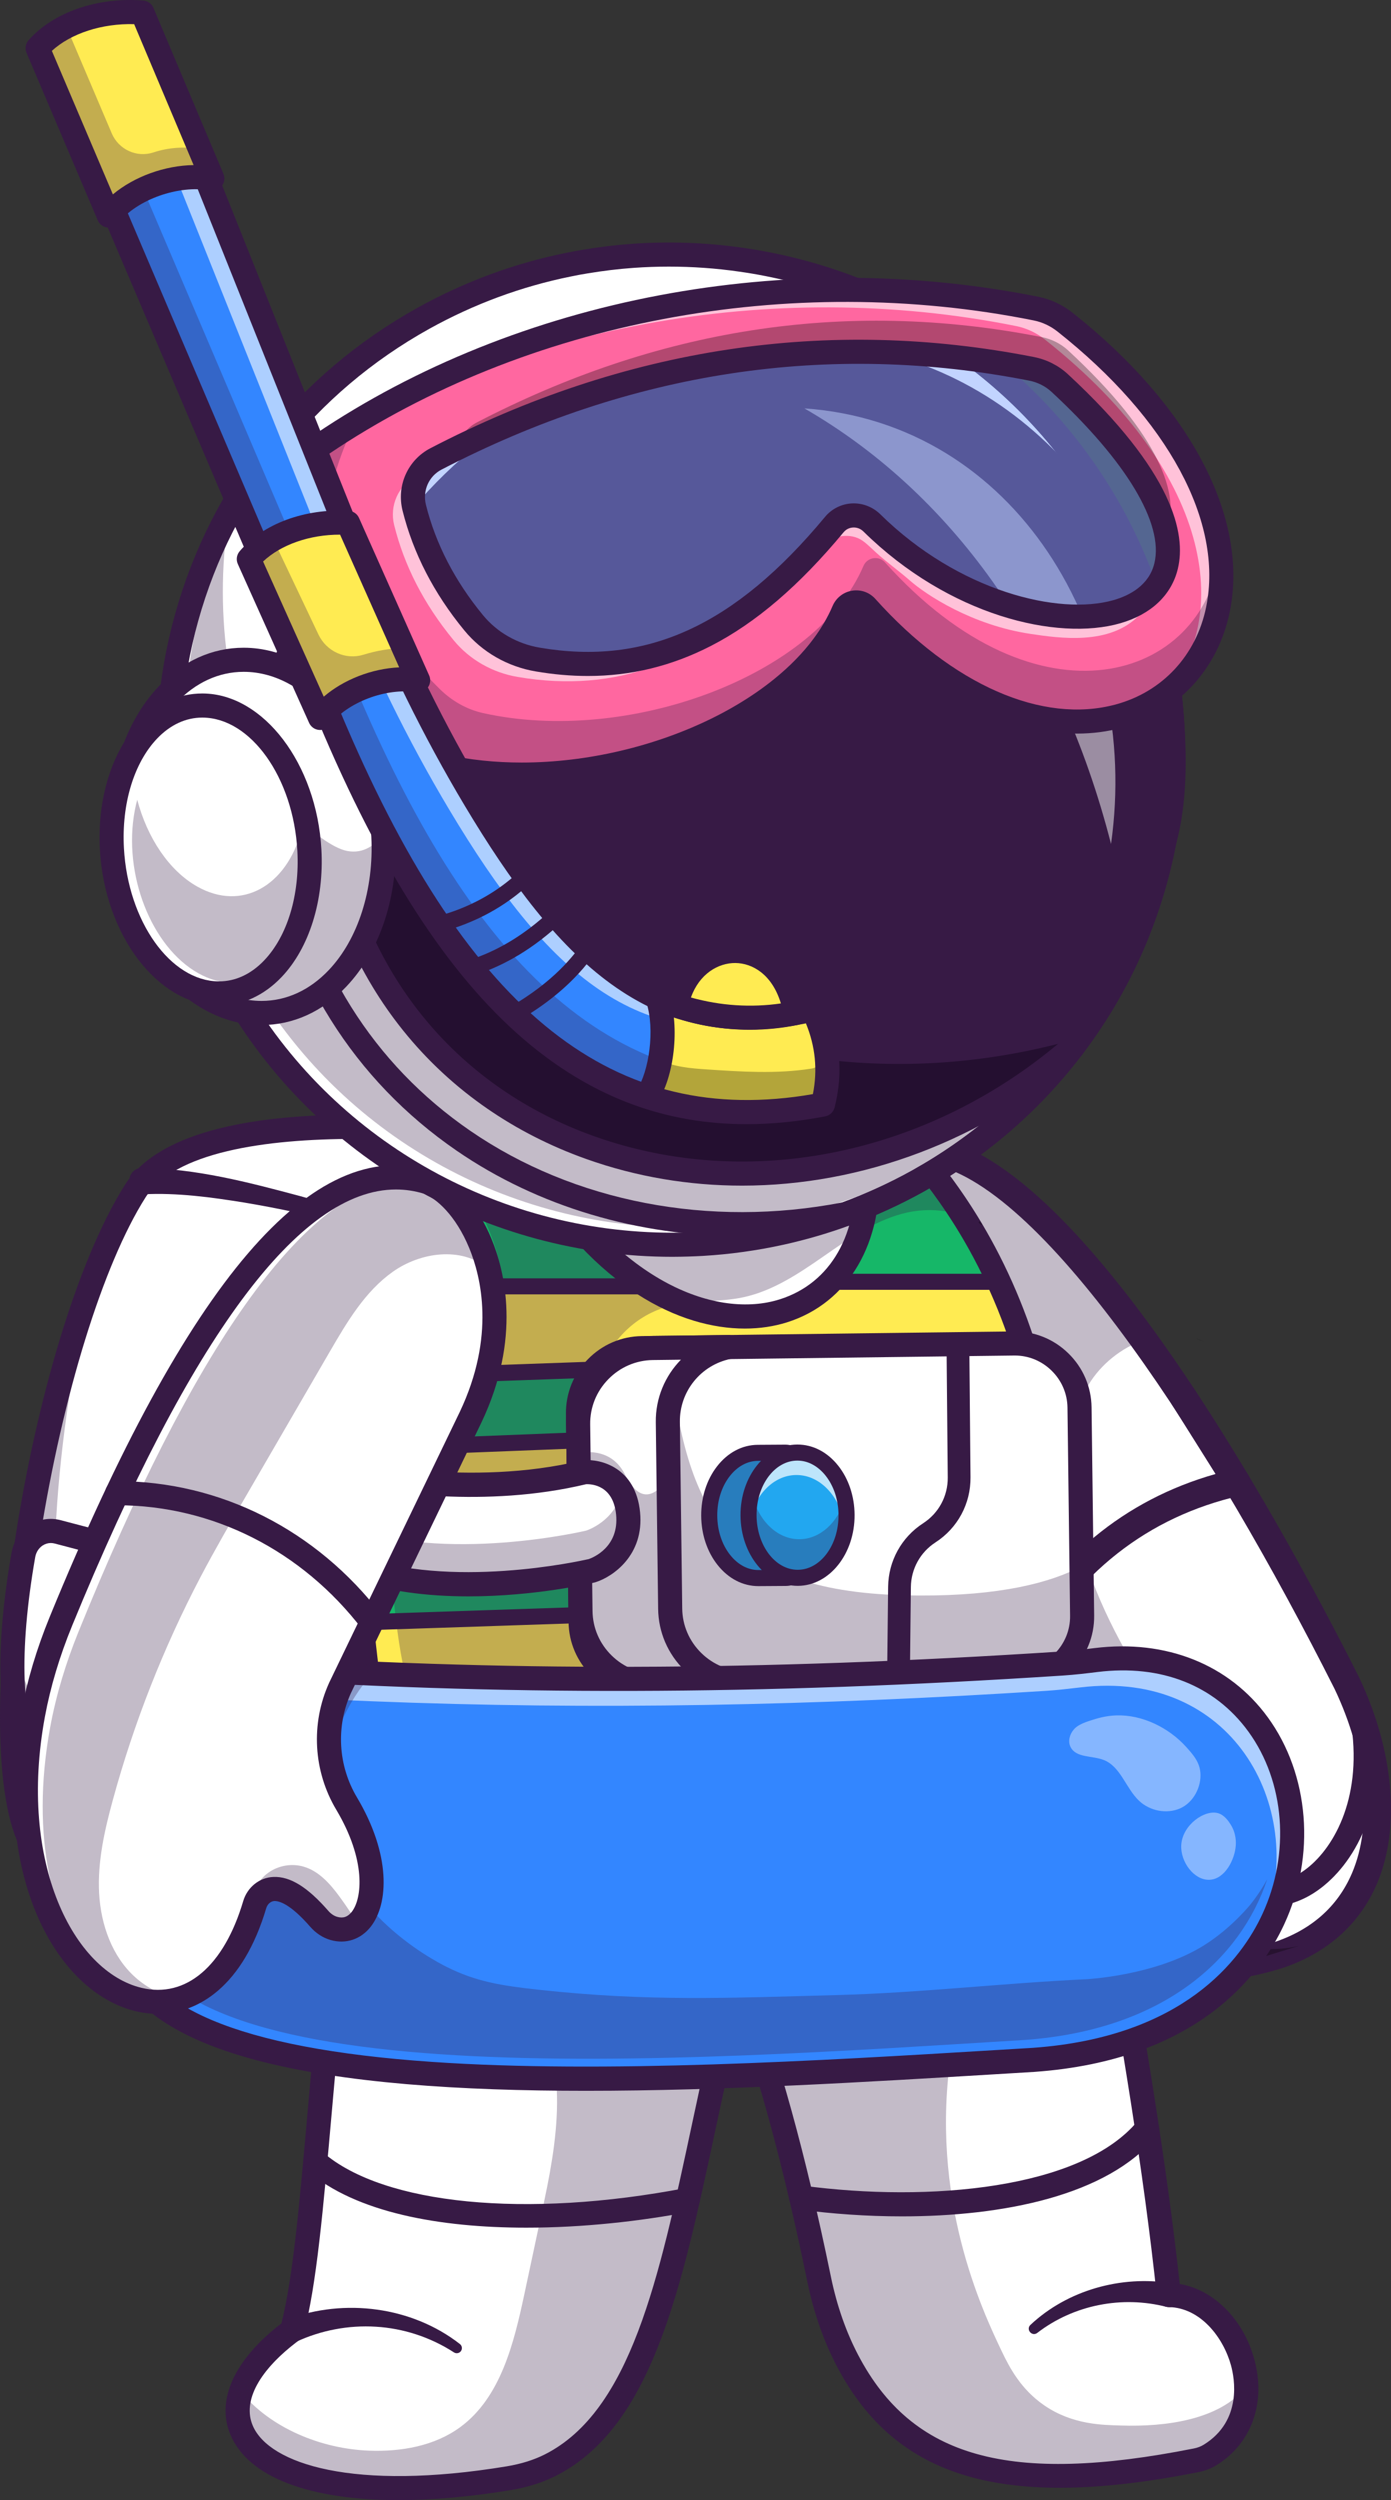 <?xml version="1.0" encoding="utf-8"?>
<!-- Generator: Adobe Illustrator 28.0.0, SVG Export Plug-In . SVG Version: 6.00 Build 0)  -->
<svg version="1.1" id="Layer_1" xmlns="http://www.w3.org/2000/svg" xmlns:xlink="http://www.w3.org/1999/xlink" x="0px" y="0px"
	 viewBox="0 0 1896.9 3407.76" style="enable-background:new 0 0 1896.9 3407.76;" xml:space="preserve">
<rect x="0" y="0" width="1896.9" height="3407.76" fill="#333333" stroke="none"/>
<style type="text/css">
	.st0{fill:#371A45;}
	.st1{fill:#FFEB52;}
	.st2{opacity:0.3;}
	.st3{fill:#FF1B40;}
	.st4{opacity:0.6;}
	.st5{fill:#FFFFFF;}
	.st6{opacity:0.2;}
	.st7{fill:#22A7F0;}
	.st8{fill:#1C7AEA;}
	.st9{opacity:0.7;}
	.st10{fill:#220F2D;}
	.st11{opacity:0.5;}
	.st12{fill:#FEDA24;}
	.st13{fill:#16B768;}
	.st14{fill:#3386FF;}
	.st15{opacity:0.4;}
	.st16{fill:#240F30;}
	.st17{fill:#FF67A0;}
	.st18{opacity:0.46;}
	.st19{fill:#7BA2FF;}
	.st20{fill:#787A75;}
	.st21{fill:#494963;}
	.st22{fill:#AD5833;}
	.st23{fill:#271333;}
	.st24{fill:#BEE944;}
	.st25{fill:#FCD656;}
	.st26{fill:none;}
	.st27{fill:#9DA9B9;}
	.st28{fill:#B44AC8;}
	.st29{fill:#F9941E;}
	.st30{fill:#FFFFFF;stroke:#371A45;stroke-width:0;stroke-miterlimit:10;}
	.st31{fill:none;stroke:#000000;stroke-width:26.113;stroke-linecap:round;stroke-linejoin:round;stroke-miterlimit:10;}
	.st32{fill:#2A1238;}
	.st33{fill:none;stroke:#000000;stroke-width:31.335;stroke-linecap:round;stroke-linejoin:round;stroke-miterlimit:10;}
	.st34{opacity:0.8;}
	.st35{fill:#FDEAF6;}
	.st36{fill:#220F30;}
	.st37{fill:#2C143A;}
	.st38{fill:#FC3C53;}
	.st39{opacity:0.75;}
	.st40{fill:#61B8FF;}
	.st41{fill:#55485C;}
	.st42{fill:#FDFDFF;}
	.st43{fill:#000072;}
	.st44{fill:#C67F40;}
	.st45{fill:#5FC94B;}
	.st46{opacity:0.25;}
	.st47{fill:#755F6E;}
	.st48{fill:#E11A25;}
	.st49{fill:#FD2F19;}
	.st50{fill:#FFCE00;}
	.st51{fill:#FBFCF7;}
	.st52{fill:#677568;}
	.st53{opacity:0.6;fill:url(#SVGID_1_);}
	.st54{fill:#F9BD8C;}
	.st55{fill:#EFB27B;}
	.st56{fill:#F4CC25;}
	.st57{fill:#F2A427;}
	.st58{fill:#FF7687;}
	.st59{fill:#F96029;}
	.st60{fill:#FF0068;}
	.st61{fill:#E9C289;}
	.st62{fill:#650000;}
	.st63{opacity:0.6;fill:#FFFFFF;}
	.st64{opacity:0.3;fill:#650000;}
	.st65{fill:none;stroke:#650000;stroke-width:31.04;stroke-linecap:round;stroke-linejoin:round;stroke-miterlimit:10;}
	.st66{fill:#0CCBFF;}
	.st67{fill:url(#SVGID_00000125571295822646526170000000720363937555815587_);}
	.st68{fill:url(#SVGID_00000073684436655229701170000008603624856671264153_);}
	.st69{opacity:0.3;fill:#000072;}
	.st70{fill:none;stroke:#650000;stroke-width:25.867;stroke-linecap:round;stroke-linejoin:round;stroke-miterlimit:10;}
	.st71{fill:#74698B;}
	.st72{fill:none;stroke:#650000;stroke-width:20.694;stroke-linecap:round;stroke-linejoin:round;stroke-miterlimit:10;}
	.st73{fill:none;stroke:#000072;stroke-width:20.694;stroke-linecap:round;stroke-linejoin:round;stroke-miterlimit:10;}
	.st74{fill:#705D46;}
	.st75{fill:url(#SVGID_00000149357882971380968050000007757032767954342535_);}
</style>
<g>
	<g>
		<g>
			<g>
				<g>
					<g>
						<g>
							<path class="st5" d="M1741.37,2665.52c-152.92,47.52-216.7-25.68-189-127.35c-2.46-2.52-4.93-5.09-7.39-7.72
								c-49.06-52.67-92.03-128.55-144.43-200.44l-46.48-235.42l-104.19-527.9c89.73-0.77,200.88,108.57,310.1,259.79
								c16.75,23.21,33.45,47.41,50.04,72.38c82.18,123.62,161.18,265.59,226.72,395.51
								C1906.27,2440.56,1898.83,2614.44,1741.37,2665.52z"/>
						</g>
					</g>
					<g class="st4">
						<g>
							<g>
								<path class="st5" d="M1420.36,2018.27c-11.18,8.13-19.88,19.17-28.75,29.78c-4.12,4.96-8.3,9.91-12.54,14.74
									c-8.33,9.64-16.9,19.08-25.67,28.33l0.69,3.49c18.77-18.01,36.66-36.83,53.62-56.45c4.24-4.83,8.42-9.79,12.54-14.74
									c3.07-3.67,6.15-7.36,9.29-10.99C1426.39,2014.23,1423.29,2016.12,1420.36,2018.27z"/>
							</g>
						</g>
					</g>
					<g>
						<g>
							<path class="st0" d="M1655.43,2698.66c-40.01,0-72.59-11.05-95.24-32.92c-29.54-28.5-39.4-71.59-28.21-122.12
								c-32.6-34.9-62.08-78.98-93.15-125.47c-17-25.42-34.58-51.72-53.23-77.29c-1.58-2.18-2.68-4.67-3.2-7.31l-150.64-763.3
								c-1.06-5.4,0.33-10.99,3.81-15.25c3.48-4.27,8.67-6.76,14.17-6.8c208.21-1.58,491.47,515.46,603.52,737.86
								c47.95,100.83,56.93,206.16,24.23,282.13c-23.76,55.19-68.86,94.92-130.42,114.9
								C1713.6,2693.5,1682.77,2698.66,1655.43,2698.66z M1417.87,2322.4c18.19,25.11,35.2,50.57,51.68,75.21
								c32.35,48.39,62.91,94.1,95.96,127.57c4.63,4.69,6.41,11.48,4.68,17.84c-11.27,41.36-5.7,75.51,15.67,96.13
								c27.97,26.99,81.25,30.09,150.02,8.71c51.66-16.77,87.96-48.52,107.67-94.3c28.56-66.34,19.79-160.27-23.47-251.26
								c-166.52-330.52-393.57-682.57-547.23-714.78L1417.87,2322.4z"/>
						</g>
					</g>
					<g>
						<g>
							<path class="st0" d="M1736.59,2597.88c-11.26,0-21.99-2.42-31.64-7.33c-14.58-7.42-38.54-27.03-41.69-76.23l-11.28-6.83
								c-8.3-5.01-18-6.22-26.59-3.27c-25.21,8.62-44.75,22.88-59.73,43.58c-5.31,7.34-15.58,9-22.93,3.68
								c-7.35-5.32-8.99-15.59-3.68-22.93c18.82-26.02,44.3-44.66,75.7-55.41c17.82-6.1,37.58-3.82,54.22,6.25l18.87,11.41
								c4.87,2.94,7.87,8.2,7.92,13.89c0.28,28.72,8.83,48.82,24.09,56.59c15.38,7.84,37.31,3.43,58.67-11.79
								c38.56-27.48,78.61-95.32,64.57-196.08c-1.25-8.98,5.02-17.28,14-18.54c8.96-1.27,17.28,5.02,18.54,14
								c16.04,115.2-29.79,192.98-78.05,227.36C1777.55,2590.51,1756.25,2597.88,1736.59,2597.88z"/>
						</g>
					</g>
					<g>
						<g>
							<path d="M1669.71,2493.95c6.2-5.97,50.08-37.76,53.95-22.43c0.48,2.1-0.29,4.14-1.77,5.5
								c-10.54,10.81-16.22,24.97-20.94,39.13c-3.43,10.54-14.75,16.31-25.29,12.88
								C1660.44,2524.58,1657.01,2503.11,1669.71,2493.95L1669.71,2493.95z"/>
						</g>
					</g>
					<g class="st2">
						<g>
							<g>
								<path d="M1688.41,2546.41c-17.99,0.83-35.11,12.18-42.87,28.44c-7.76,16.25-5.83,36.7,4.83,51.22
									c10.83,14.74,28.86,22.44,46.69,26.49c24.57,5.58,50.43,5.43,74.94-0.42c-32.89,10.13-65.79,20.27-98.68,30.4
									c-10.86,3.34-21.82,6.71-33.14,7.62c-30.38,2.43-61.42-14.85-75.37-41.94c-16.36-31.79-9.15-70.06-1.56-104.99
									c1.7-7.84,3.52-15.92,8.23-22.41c5.96-8.21,15.77-12.72,25.5-15.61c26.72-7.93,56.28-5.92,81.68,5.57
									c-2.49,12.84-0.23,26.54,6.27,37.89L1688.41,2546.41z"/>
							</g>
						</g>
					</g>
					<g>
						<g>
							<path class="st0" d="M1386.01,2274.93c-2.97,0-5.98-0.72-8.77-2.23c-8.98-4.85-12.32-16.06-7.47-25.04
								c66.5-123.05,163.25-203.19,287.87-238.56l-60.71-96.57c-5.43-8.64-2.83-20.04,5.81-25.48c8.66-5.42,20.05-2.83,25.48,5.81
								l74.19,118.01c3.18,5.06,3.72,11.36,1.43,16.89c-2.29,5.53-7.1,9.61-12.94,10.95c-125.91,28.92-223.02,105.13-288.62,226.52
								C1398.94,2271.42,1392.57,2274.93,1386.01,2274.93z"/>
						</g>
					</g>
					<g class="st2">
						<g>
							<g>
								<path d="M1631.38,1824.73c-0.05-0.11-0.05-0.16-0.11-0.27c3.94,1.26,7.83,2.85,11.66,4.71L1631.38,1824.73z"/>
							</g>
						</g>
					</g>
					<g class="st2">
						<g>
							<g>
								<path class="st0" d="M1703.37,2485.23c-6.13,6.19-12.21,12.32-18.34,18.51c-24.58-31.75-76.32-29.29-108.73-5.58
									c-12.32,8.92-22.5,20.04-31.32,32.3c-49.06-52.67-92.03-128.55-144.43-200.44l-46.48-235.42l-104.19-527.9
									c89.73-0.77,200.88,108.57,310.1,259.79c-30.82,10.68-58.75,33.01-75.66,61.16c-31.92,53.05-31.97,119.63-19.82,180.29
									C1496.36,2226.71,1601.48,2359.36,1703.37,2485.23z"/>
							</g>
						</g>
					</g>
				</g>
				<g>
					<g>
						<g>
							<path class="st5" d="M746.6,1557.69l-13.9,117.41l-7.05,59.81L603.7,2766.25c0,0-66.41-12.73-154.15-37.33
								c-17.16-4.82-35.15-10.07-53.61-15.78c-137.57-42.46-301.63-109.74-351.93-198.91c-75.18-133.34,12.96-689.48,140.48-890.69
								c58.42-92.25,267.3-94.18,413.29-83.11c16.32,1.2,31.87,2.61,46.3,4.08C704.99,1550.59,746.6,1557.69,746.6,1557.69z"/>
						</g>
					</g>
					<g class="st2">
						<g>
							<path class="st0" d="M732.7,1675.1l-7.05,59.81l-96.83,818.9l-25.12,212.44c0,0-1.39-0.27-4.02-0.8
								c-0.74-0.17-1.64-0.34-2.58-0.52c-0.74-0.17-1.59-0.34-2.43-0.51c-0.65-0.1-1.29-0.26-1.94-0.37
								c-0.25-0.07-0.55-0.1-0.79-0.17c-1.19-0.25-2.53-0.52-3.91-0.84c-0.3-0.02-0.6-0.1-0.94-0.18c-1.14-0.25-2.33-0.5-3.62-0.77
								c-1.74-0.35-3.52-0.76-5.4-1.17c-1.34-0.32-2.78-0.59-4.21-0.92c-1.49-0.33-2.97-0.66-4.51-1c-1.93-0.42-3.96-0.9-6.04-1.33
								c-4.21-0.97-8.66-1.96-13.36-3.08c-4.16-0.92-8.51-1.95-13.06-3.06c-5.24-1.27-10.73-2.55-16.42-3.96
								c-21.01-5.18-45.02-11.39-70.91-18.65c-5.03-1.41-10.16-2.88-15.33-4.35c-3.6-1.03-7.29-2.12-10.99-3.21
								c-8.92-2.62-18.08-5.37-27.28-8.22c-137.62-42.46-301.63-109.74-351.88-198.91c-61.94-109.79-13.16-506.27,77.26-755.22
								c-49.45,222.56-65.7,468.04-19.01,550.78c23.08,40.91,161.02-62.56,171.07-134.99c25.93-186.8,94.19-420.75,280.82-532.92
								C559.05,1638.96,652.1,1669.27,732.7,1675.1z"/>
						</g>
					</g>
					<g>
						<g>
							<path class="st0" d="M603.72,2782.69c-1.03,0-2.07-0.1-3.09-0.29c-19.42-3.73-476.78-93.14-570.92-260.1
								c-78.35-138.96,8.55-698.78,140.89-907.59c97.26-153.47,559.15-76.54,578.75-73.2c8.62,1.47,14.58,9.44,13.55,18.12
								L620.03,2768.2c-0.54,4.53-2.93,8.63-6.61,11.32C610.59,2781.6,607.18,2782.69,603.72,2782.69z M485.2,1552.37
								c-124.15,0-247.59,17.97-286.86,79.92c-57.92,91.4-113.06,269.42-143.89,464.59c-30.17,190.96-28.65,351.61,3.87,409.28
								c77.03,136.61,446.47,222.35,531.19,240.4l138.92-1175.18C669.65,1562.25,577.23,1552.37,485.2,1552.37z"/>
						</g>
					</g>
					<g>
						<g>
							<path class="st5" d="M78.57,2087.95l188.57,49.48c16.83,4.42,28.73,20.19,28.89,38.43c0.6,66.8-5.65,221.17-73.71,260.27
								c-56.5,32.45-136.49,13.04-176.96-37.61c-45.28-56.66-26.32-205.75-13.52-278.94C35.82,2096.82,57.22,2082.35,78.57,2087.95z
								"/>
						</g>
					</g>
					<g class="st2">
						<g>
							<path class="st0" d="M296.02,2175.88c0.63,66.79-5.64,221.16-73.71,260.23c-56.51,32.46-136.48,13.06-176.98-37.61
								c-27.82-34.86-31.37-104.68-26.99-170.27c3.36,33.77,12.61,62.37,26.61,82.56c80.26,115.7,171.02,12.67,171.02,12.67
								s7.89,30.41,17.57,33.79c40.48,14.15,54.17-124.22,59.67-195.99C294.99,2165.77,295.99,2170.7,296.02,2175.88z"/>
						</g>
					</g>
					<g>
						<g>
							<path class="st0" d="M159.57,2468.54c-47.5,0-96.28-21.27-127.04-59.77c-48.5-60.69-31.38-209.01-16.87-292.03
								c2.75-15.71,11.84-29.54,24.94-37.95c12.69-8.14,27.67-10.52,42.14-6.73c0,0,0,0,0,0l188.57,49.48
								c23.99,6.3,40.92,28.57,41.15,54.17c0.75,84.57-8.91,232.7-81.96,274.66C209.07,2462.67,184.49,2468.54,159.57,2468.54z
								 M69.3,2103.18c-3.83,0-7.59,1.11-10.96,3.27c-5.39,3.46-9.15,9.28-10.31,15.97c-22.75,130.04-18.95,229.42,10.17,265.85
								c36.57,45.77,107.99,61.16,155.95,33.62c42.14-24.2,66.62-116.12,65.47-245.87c-0.1-10.82-6.94-20.15-16.64-22.69
								L74.4,2103.84C72.71,2103.4,71,2103.18,69.3,2103.18z"/>
						</g>
					</g>
					<g>
						<g>
							<path d="M118.13,2432.1c44.81-17.38,72.2-62.53,87.21-106.75c10.09-32.19,17.37-65.83,19.7-99.57
								c0.3-5.68,0.41-11.67-0.07-16.78c-0.23-2.62,1.7-4.93,4.33-5.16c2.48-0.22,4.69,1.52,5.11,3.93
								c3.41,23.78,1.1,47.22-1.46,70.82c-5.58,47.45-16.93,95.19-46.07,134.56c-15.21,20.55-34.98,39.46-59.1,49.37
								C106.88,2469.29,97.09,2438.65,118.13,2432.1L118.13,2432.1z"/>
						</g>
					</g>
					<g>
						<g>
							<path class="st0" d="M473.14,1668.96c-45.77-11.72-92.41-21.83-139.01-29.65c-45.6-7.42-93.16-13.88-138.81-11.4
								c-23.81,0.82-26.17-33.81-2.3-36.09c74.37,0.92,145.38,19.55,216.39,38.53c23.16,6.49,46.09,13.27,69.06,20.76
								C489.73,1655.04,484.84,1671.86,473.14,1668.96L473.14,1668.96z"/>
						</g>
					</g>
				</g>
			</g>
			<g>
				<g>
					<g>
						<path class="st5" d="M1648.3,3346.13c-5.83,3.59-12.36,6.02-19.04,7.33c-282.74,56-406.38-4.16-475.39-135.57
							c-18.31-34.91-30.92-72.68-38.86-111.44c-25.85-125.73-53.74-234.31-83.98-326.71c-8.98-27.66-18.21-53.8-27.68-78.57
							c-4.91,18.69-9.6,37.43-14.13,56.19c-63.23,263.87-88.92,525.61-240.4,602.55c-17.9,9.1-37.36,14.72-57.11,18.01
							c-268.49,44.34-395.57-27.17-365.12-117.78c9.03-27.01,32.14-55.76,69.72-83.63c22.63-85.3,31.01-235.79,51.24-447.2
							c6.56-68.45,14.3-143.35,24.21-224.51c0.4-3.45,0.79-6.91,1.24-10.36c38.98-330.81,82.13-637.23,131.77-904.9l587.12-78.91
							c36.42,36.19,70.76,75.81,101.89,120.3c80.87,115.62,126.29,252.53,137.21,393.82c27.43,354.43,120.93,725.82,160.93,1103.49
							c59.02,1.02,104.38,63.8,105.56,124.96C1698.26,3288.92,1683.88,3324.12,1648.3,3346.13z"/>
					</g>
				</g>
				<g>
					<g>
						<path class="st13" d="M593.44,1599.9c19.96,21.11,51.74,60.54,68.86,118.24c18.74,63.18,10.27,115.78,5.4,144.03
							c-16.62,96.34-60.22,125.45-117.99,262.96c-18.42,43.85-30.7,80.66-37.97,104.01c2.96,76.49,7.69,107,12.77,114.06
							c0.36,0.5,2.5,3.35,4.86,7.56c5.49,9.81,5.12,16.26,8.01,19.55c8.49,9.64,23.23,9.73,36.06,9.04
							c129.28-6.98,258.42-16.73,387.29-29.24c35.23-3.42,70.53-7.05,105.92-6.7c32.22,0.32,64.31,3.94,96.48,5.69
							c86.66,4.73,173.42-4.08,259.76-12.87c31.07-92.71,36.25-192.83,24.41-289.88c-5.05-41.39-13.13-82.4-24.17-122.61
							c-12.14-44.23-27.82-87.43-45.02-129.95c-25.24-62.41-53.77-123.48-85.45-182.89c-3.92-7.35-8.8-15.41-16.91-17.32
							c-6.13-1.45-12.43,1.09-18.22,3.57c-39,16.74-38.61,12.94-61.82,26.53c-5.32,3.11-12.59,7.59-20.98,13.49
							c0.56,6.5,0.85,15.58-0.53,26.21c-7.59,58.71-58.94,112.61-117.71,127.29c-36.62,9.15-71.49,1.91-83.88-0.66
							c-18.96-3.94-35.12-10.13-42.37-12.95c0,0-26.42-10.25-48.12-23.73c-49.54-30.78-83.81-89.79-90.32-101.25
							C725.69,1634.69,659.56,1617.3,593.44,1599.9z"/>
					</g>
				</g>
				<g>
					<g>
						<path class="st1" d="M664.83,1751.53c5,9.71,13.42,29.22,13.74,55.22c0.32,26-7.62,45.71-12.37,55.55
							c73.92,19.35,151.61-0.64,227.86-5.57c64.71-4.19,129.56,2.6,194.38,4.23c103.25,2.61,206.34-7.84,309.09-18.28
							c-9.82-33.4-22.35-65.99-37.41-97.37c-68.8,0.92-137.63,0.19-206.4-2.17c-5.47-0.19-11.08-0.37-16.26,1.38
							c-8.9,3-14.92,11.02-21.62,17.6c-18.1,17.8-43.61,26.47-68.9,28.69c-25.28,2.22-50.68-1.44-75.76-5.29
							c-24.58-3.77-50.45-8.29-69.54-24.22c-1.53-1.28-5.28-6.24-12.13-8.8c-9.25-3.45-18.02-0.73-19.84-0.24
							C858.39,1755.3,804.59,1756.09,664.83,1751.53z"/>
					</g>
				</g>
				<g>
					<g>
						<path class="st0" d="M543.55,3407.76c-121.03,0-204.66-31.02-229.16-88.79c-20.16-47.54,5.13-102.77,69.42-152.15
							c15.86-63.43,24.51-161.49,36.35-295.75c8.88-100.71,19.93-226.04,37.29-368.28c42.78-364.13,86.35-663.87,133.18-916.29
							c1.29-6.98,6.92-12.34,13.96-13.28l587.1-78.89c5.07-0.67,10.15,1.03,13.76,4.63c39.82,39.58,73.76,79.67,103.76,122.55
							c80.22,114.71,128.69,253.7,140.16,401.96c14.64,189.31,47.6,379.94,82.5,581.75c28.64,165.62,58.23,336.76,76.93,507.94
							c46.05,7.77,86.63,47.83,101.58,102.23c16.36,59.5-3.36,114.96-51.47,144.73c-7.3,4.52-15.54,7.7-24.46,9.47
							c-265.06,52.5-412.53,9.41-493.11-144.07c-18.13-34.54-31.74-73.48-40.43-115.74c-28.64-139.21-59.13-255.22-92.73-352.64
							c-11.94,49.51-22.53,99.03-32.87,147.34c-46.34,216.59-86.36,403.64-217.08,470.08c-18.05,9.17-38.86,15.75-61.87,19.55
							C640.83,3403.29,589.49,3407.76,543.55,3407.76z M620.77,1604.2c-45.88,249.25-88.66,544.64-130.7,902.5
							c-17.29,141.77-28.32,266.8-37.18,367.26c-12.33,139.79-21.24,240.8-38.72,306.72c-0.95,3.6-3.1,6.76-6.09,8.98
							c-54.54,40.47-77.67,82.92-63.44,116.48c22.25,52.47,137.96,90,346.37,55.56c19.68-3.25,37.29-8.78,52.34-16.43
							c116.76-59.34,155.26-239.29,199.83-447.66c14.02-65.55,28.53-133.33,46.27-200.64c1.82-6.89,7.88-11.83,15-12.21
							c7.08-0.32,13.68,3.88,16.22,10.54c41.55,108.78,78.32,242.19,112.41,407.86c8.07,39.24,20.63,75.27,37.34,107.08
							c73.56,140.11,206.14,176.95,457.64,127.11c5.06-1,9.62-2.74,13.57-5.19c52.97-32.77,41.77-91.01,37.08-108.08
							c-10.38-37.73-41.43-78.7-85.09-79.45c-8.29-0.14-15.18-6.45-16.05-14.69c-18.49-174.56-48.77-349.73-78.07-519.14
							c-35.03-202.6-68.12-393.96-82.89-584.82c-11.02-142.4-57.47-275.75-134.33-385.66c-27.42-39.21-58.32-76.03-94.29-112.36
							L620.77,1604.2z M398.29,3176.48h0.05H398.29z"/>
					</g>
				</g>
				<g>
					<g>
						<path class="st0" d="M392.06,3161.28c77.84-29.16,169.79-17.19,235.1,33.71c3.07,2.36,3.64,6.76,1.28,9.82
							c-2.24,2.91-6.35,3.55-9.38,1.6c-32.05-20.78-69.08-32.78-106.41-35.01c-37.33-2.32-74.84,4.9-108.13,20.27
							C383.68,3200.41,371,3169.76,392.06,3161.28L392.06,3161.28z"/>
					</g>
				</g>
				<g>
					<g>
						<path class="st0" d="M1590.79,3144.35c-60.45-15.53-126.34-2.97-176.36,35.56c-7.21,5.36-15.78-4.84-9.19-11.03
							c50.29-47.18,123.54-67.8,191.84-56.77C1619.41,3116.23,1613.1,3148.91,1590.79,3144.35L1590.79,3144.35z"/>
					</g>
				</g>
				<g>
					<g>
						<path d="M903.2,2657.29c66.41,22.99,138.81,21.48,207.7,12.44c66.73-11.44,139.96-32.15,181.7-89.39
							c1.95-3.22,6.28-4.2,9.37-2.01c2.63,1.84,3.49,5.26,2.2,8.07c-8.03,17.58-20.39,32.91-34.37,45.99
							c-80.28,71.88-227.67,89.98-328.51,58.53c-15.78-5.44-31.17-12.11-45.15-21.39c-3.27-2.12-4.2-6.49-2.08-9.75
							C896.07,2656.65,899.98,2655.81,903.2,2657.29L903.2,2657.29z"/>
					</g>
				</g>
				<g>
					<g>
						<path class="st0" d="M717.76,3036.4c-118.14,0-232.37-20.56-298.55-77.59c-6.87-5.92-7.64-16.29-1.72-23.16
							s16.29-7.64,23.16-1.72c82.58,71.16,276.55,90.2,494.19,48.49c8.9-1.7,17.51,4.13,19.22,13.04
							c1.7,8.91-4.13,17.51-13.04,19.22C873.08,3027.7,794.58,3036.4,717.76,3036.4z"/>
					</g>
				</g>
				<g>
					<g>
						<path class="st0" d="M1230.1,3020.99c-48.34,0-96.07-3.47-139.72-9.32c-8.99-1.21-15.3-9.47-14.1-18.46
							c1.21-8.98,9.47-15.26,18.46-14.1c172.04,23.05,380.01,4.7,456.87-88.26c5.79-7,16.14-7.97,23.12-2.2
							c6.99,5.78,7.97,16.13,2.2,23.12C1509.84,2992.94,1367.53,3020.99,1230.1,3020.99z"/>
					</g>
				</g>
				<g>
					<g>
						<path class="st1" d="M629.01,1968.08c-15.7,34.04-31.41,68.08-47.11,102.11c86.46,2.84,173.26-5.09,257.78-23.53
							c-9.6-27.95-16.79-56.73-21.48-85.9c-59.68,19.11-125.1-3.14-186.96,6.9L629.01,1968.08z"/>
					</g>
				</g>
				<g>
					<g>
						<path class="st1" d="M510.08,2217.53c3.55,34.14,7.65,68.23,12.27,102.25c84.73,3.83,169.85-1.18,253.55-14.93
							c10.39-1.71,20.91-3.56,31.4-2.62c19.85,1.76,41.51,12.94,58.2,2.04c-6.65-35.29-15.6-70.14-26.77-104.27
							c-17.4-9.62-37.92,4.7-57.63,7.32c-10.66,1.42-21.43-0.71-32.08-2.21c-27.06-3.8-54.5-3.5-81.83-3.19
							c-39.79,0.45-79.59,0.9-119.38,1.36c-16.39,0.19-35.76,2.02-43.98,16.19L510.08,2217.53z"/>
					</g>
				</g>
				<g class="st2">
					<g>
						<g>
							<path class="st0" d="M1650.28,3346.13c-5.83,3.58-12.36,6.02-19.04,7.33c-282.74,56-406.38-4.16-475.39-135.57
								c-18.31-34.91-30.92-72.68-38.86-111.44c-25.85-125.73-53.74-234.31-83.98-326.71c-0.73-9.26-1.41-18.46-2.04-27.71
								c-1.84-26.4-17.21-62.74-41.39-52.84c0.62,19.35,1.17,38.76,1.62,58.16c-63.23,263.87-88.92,525.61-240.4,602.55
								c-17.9,9.1-37.36,14.72-57.11,18.01c-268.49,44.34-395.57-27.17-365.12-117.78c40.5,49.48,109.4,77.78,174.94,80.22
								c43.51,1.55,89.03-6.22,124.29-32.21c54.76-40.34,72.82-113.47,87.13-180.48c9.2-43.11,18.4-86.28,27.6-129.39
								c20.41-95.89,35.61-210.81-34.11-278.66c-40.89-39.79-103.31-51.42-158.65-38.94c-36.46,8.27-70.12,25.89-100.23,48.62
								c7.39-74.02,15.45-148.87,24.21-224.51c4.54-39.19,9.22-78.13,14.03-116.81c151.04,3.49,308.57,3.69,472.11-0.29
								c165.59-4.03,324.84-12.04,477.3-23.08c10.95,68.81,22.86,138.67,35.78,209.53c6.76,37.05,13.68,73.73,20.75,110.04
								c-18.33-4.46-111.54-25.25-163.11,28.02c-19.49,20.14-27.08,44.73-33.13,83.81c-30.94,199.61,42.7,354.52,68.46,408.62
								c10.91,22.87,26.29,52.01,57.87,73.82c39.15,27.05,81.13,26.82,104.39,27.62c61.47,2.09,135.23-7.75,171.26-52.89
								C1700.24,3288.92,1685.87,3324.12,1650.28,3346.13z"/>
						</g>
					</g>
				</g>
				<g>
					<g>
						<path class="st0" d="M1015.71,1810.89c-88.02,0-203.04-54.25-299.91-212.85c-4.73-7.74-2.29-17.85,5.46-22.58
							c7.74-4.72,17.85-2.29,22.58,5.45c102.83,168.36,234.47,216.86,319.3,190.2c69.92-21.96,108.38-89.49,102.88-180.65
							c-0.55-9.06,6.35-16.84,15.41-17.38c9.05-0.63,16.84,6.35,17.39,15.41c6.37,105.61-41.84,187.6-125.83,213.97
							C1055.81,1807.86,1036.51,1810.89,1015.71,1810.89z"/>
					</g>
				</g>
				<g>
					<g>
						<path class="st0" d="M882.13,1764.29H671.1c-6.05,0-10.95-4.9-10.95-10.95s4.9-10.95,10.95-10.95h211.03
							c6.05,0,10.95,4.9,10.95,10.95S888.18,1764.29,882.13,1764.29z"/>
					</g>
				</g>
				<g>
					<g>
						<path class="st0" d="M1362.17,1758.08h-229.51c-6.05,0-10.95-4.9-10.95-10.95s4.9-10.95,10.95-10.95h229.51
							c6.05,0,10.95,4.9,10.95,10.95S1368.22,1758.08,1362.17,1758.08z"/>
					</g>
				</g>
				<g>
					<g>
						<path class="st0" d="M663.79,1882.99c-5.87,0-10.73-4.65-10.94-10.57c-0.21-6.04,4.51-11.11,10.56-11.33l735.8-26.06
							c6.18-0.26,11.11,4.52,11.33,10.56s-4.51,11.11-10.56,11.33l-735.8,26.06C664.05,1882.99,663.92,1882.99,663.79,1882.99z"/>
					</g>
				</g>
				<g>
					<g>
						<path class="st0" d="M623.38,1980.69c-5.84,0-10.7-4.62-10.93-10.52c-0.24-6.04,4.47-11.13,10.51-11.37l798.46-31.42
							c6.07-0.17,11.13,4.47,11.37,10.51c0.24,6.04-4.47,11.13-10.51,11.37l-798.46,31.42
							C623.68,1980.69,623.53,1980.69,623.38,1980.69z"/>
					</g>
				</g>
				<g>
					<g>
						<path class="st0" d="M510.31,2221.75c-5.88,0-10.74-4.67-10.94-10.59c-0.21-6.04,4.53-11.11,10.58-11.31l938.35-31.38
							c0.13,0,0.25-0.01,0.37-0.01c5.88,0,10.74,4.67,10.94,10.59c0.21,6.04-4.53,11.11-10.58,11.31l-938.35,31.38
							C510.56,2221.74,510.43,2221.75,510.31,2221.75z"/>
					</g>
				</g>
				<g class="st2">
					<g>
						<g>
							<path d="M1334.95,1666.9c0.47,0.43,0.95,0.85,1.42,1.28c0.23,0.21,0.46,0.41,0.69,0.62c0.12,0.11,0.24,0.22,0.36,0.33
								c0.16,0.14,0.32,0.33,0.51,0.42c0.34,0.17,0.79,0.16,1.07-0.14c0.28-0.31,0.32-0.7,0.14-1.07c-0.09-0.18-0.26-0.34-0.4-0.49
								c-0.11-0.12-0.22-0.24-0.33-0.36c-0.21-0.24-0.43-0.47-0.64-0.71c-0.43-0.47-0.85-0.95-1.28-1.42
								c-0.38-0.42-1.16-0.42-1.54,0c-0.19,0.21-0.33,0.48-0.32,0.77C1334.64,1666.41,1334.73,1666.71,1334.95,1666.9
								L1334.95,1666.9z"/>
						</g>
					</g>
				</g>
				<g class="st2">
					<g>
						<g>
							<path class="st0" d="M721.26,1590.96c-32.54-8.26-68.38-2.58-96.77,15.35c51.59,63.42,78.08,151.52,52.53,229.18
								c-10.46,31.8-28.84,60.3-47.03,88.4c-19.22,29.7-38.48,59.44-60.38,87.22c-11.71,14.85-24.35,29.43-31.39,46.98
								c-9.83,24.5-7.66,51.95-5.34,78.24c6.87,77.9,14.17,157.48,46.16,228.84c3.29,7.33,7.37,15.1,14.68,18.44
								c5.51,2.51,11.87,2.02,17.9,1.44c94.09-9.01,187.44-25.8,278.77-50.14c17.75-4.73,39.98-17.71,33.88-35.04
								c-2.43-6.88-8.88-11.35-14.62-15.86c-51.81-40.67-65.87-112.03-75.49-177.18c-6.69-45.32-12.95-90.7-18.25-136.2
								c-3.77-32.38-6.98-65.72,1.68-97.14c11.88-43.13,47.12-79.04,90.02-91.72c34.38-10.17,71.46-6.04,106.49-13.66
								c39.95-8.69,74.93-32.05,108.52-55.37s67.77-47.5,107.22-58.25c39.45-10.75,86.03-5.35,114.26,24.22l-78.6-86.01
								L721.26,1590.96z"/>
						</g>
					</g>
				</g>
			</g>
			<g>
				<g>
					<g>
						<path class="st5" d="M1373.87,2291.71l-478.08,5.99c-56.58,0.73-103.51-45-104.23-101.66l-3.17-254.41
							c-0.62-49.6,34.38-91.7,81.12-101.88c6.62-1.49,13.49-2.24,20.54-2.35l478.01-5.99c56.66-0.72,103.58,45.01,104.23,101.66
							l2.56,201.5l0.68,52.91C1476.25,2244.14,1430.46,2290.99,1373.87,2291.71z"/>
					</g>
				</g>
				<g>
					<g>
						<path class="st5" d="M1373.87,2291.71l-478.08,5.99c-56.58,0.73-103.51-45-104.23-101.66l-3.17-254.41
							c-0.62-49.6,34.38-91.7,81.12-101.88c6.62-1.49,13.49-2.24,20.54-2.35l478.01-5.99c56.66-0.72,103.58,45.01,104.23,101.66
							l2.56,201.5l0.68,52.91C1476.25,2244.14,1430.46,2290.99,1373.87,2291.71z"/>
					</g>
				</g>
				<g>
					<g>
						<path class="st5" d="M1373.87,2291.71l-478.08,5.99c-56.58,0.73-103.51-45-104.23-101.66l-3.17-254.41
							c-0.62-49.6,34.38-91.7,81.12-101.88c6.62-1.49,13.49-2.24,20.54-2.35l478.01-5.99c56.66-0.72,103.58,45.01,104.23,101.66
							l2.56,201.5l0.68,52.91C1476.25,2244.14,1430.46,2290.99,1373.87,2291.71z"/>
					</g>
				</g>
				<g class="st2">
					<g>
						<path class="st0" d="M1374.58,2291.74l-478.08,5.99c-56.58,0.73-103.51-45-104.23-101.66l-3.17-254.41
							c-0.62-49.6,34.38-91.7,81.12-101.88c27.37,17.69,44.76,29.01,44.76,29.01c25.83,203.92,85.26,305.03,338.9,305.99
							c109.48,0.39,178.37-17.17,221.68-40.18l0.68,52.91C1476.96,2244.17,1431.16,2291.01,1374.58,2291.74z"/>
					</g>
				</g>
				<g>
					<g>
						<path class="st0" d="M880.04,2314.34c-27.38,0-53.27-10.56-73.02-29.83c-20.08-19.58-31.33-45.72-31.68-73.59l-3.56-283.73
							c-0.35-27.88,10.24-54.29,29.82-74.37s45.71-31.33,73.59-31.68l507.32-6.36c28-0.26,54.28,10.24,74.36,29.82
							s31.33,45.72,31.68,73.59l3.56,283.73c0.72,57.74-45.66,105.32-103.41,106.04l-507.33,6.36
							C880.94,2314.34,880.49,2314.34,880.04,2314.34z M1383.85,1847.62c-0.31,0-0.61,0-0.92,0.01L875.61,1854
							c-39.63,0.5-71.47,33.14-70.98,72.78l3.56,283.73c0.24,19.1,7.97,37.03,21.76,50.49c13.79,13.45,31.74,20.73,51.02,20.49l0,0
							l507.33-6.36c39.63-0.5,71.47-33.14,70.97-72.78l-3.56-283.73c-0.24-19.1-7.97-37.03-21.76-50.49
							C1420.38,1854.88,1402.61,1847.62,1383.85,1847.62z"/>
					</g>
				</g>
				<g>
					<g>
						<path class="st5" d="M1204.75,2292.06l-0.93,1.82l-308.05,3.84c-41.47,0.47-77.72-23.89-94.39-59.35
							c-6.11-12.84-9.6-27.15-9.75-42.31l-1.46-113.03l-0.48-37.3l-0.78-65.48l-0.5-38.59c-0.7-56.67,45.03-103.52,101.63-104.25
							l103.29-1.25c-47.5,9.57-83.21,52.01-82.62,102.06l0.92,75.52l0.81,61.92l1.42,117.1c0.76,56.53,47.68,102.29,104.25,101.63
							L1204.75,2292.06z"/>
					</g>
				</g>
				<g class="st2">
					<g>
						<path class="st0" d="M1253.55,2291.43l-0.93,1.82l-356.85,4.48c-41.47,0.47-77.72-23.89-94.39-59.35
							c-6.11-12.84-9.6-27.15-9.75-42.31l-1.46-113.03l-0.48-37.3l-0.78-65.48c20.68-3.12,48.19-0.61,63.52,29.82
							c21.25,42.15,43.03,27.75,59.2,3.67l0.81,61.92l1.42,117.1c0.76,56.53,47.68,102.29,104.25,101.63L1253.55,2291.43z"/>
					</g>
				</g>
				<g>
					<g>
						<path class="st0" d="M894.41,2314.15c-31.16,0-60.63-12.04-83.14-33.99c-22.9-22.33-35.71-52.12-36.09-83.89l-3.19-254.44
							c-0.42-31.76,11.65-61.87,33.98-84.76c22.32-22.88,52.11-35.71,83.88-36.12l103.27-1.28c8.67-0.01,15.64,6.26,16.54,14.69
							c0.9,8.43-4.77,16.16-13.08,17.84c-40.75,8.25-69.95,44.36-69.43,85.86l3.19,254.44c0.27,23,9.57,44.58,26.18,60.79
							c16.33,15.92,37.67,24.65,60.21,24.65c0.38,0,0.76,0,1.15-0.01l297.37-1.97c2.15,0,4.28-0.02,6.33,0l6.82-0.09l0,0.41
							c9.71,0.93,16.65,4.28,16.72,15.9c0.06,9.04-7.29,16.43-16.32,16.54l0,0c-0.01,0-0.06,0-0.1,0l-432.72,5.42
							C895.47,2314.15,894.94,2314.15,894.41,2314.15z M928.59,1853.32l-38.32,0.48c-23,0.3-44.59,9.6-60.79,26.21
							c-16.2,16.6-24.95,38.41-24.64,61.4l3.19,254.45c0,0,0,0,0,0.01c0.27,22.99,9.57,44.57,26.18,60.77
							c16.6,16.2,38.31,24.92,61.37,24.65l42.27-0.53c-1.45-1.28-2.87-2.6-4.26-3.96c-22.9-22.33-35.72-52.13-36.1-83.91
							l-3.19-254.43C893.89,1905.72,906.88,1875.41,928.59,1853.32z"/>
					</g>
				</g>
				<g>
					<g>
						<path class="st7" d="M1100.83,2065.18c0.06,9.41-12.65,85.45-12.65,85.45s-24.06,0.16-53.61,0.36
							c-36.91,0.25-67.09-37.76-67.41-84.91c-0.32-47.14,29.34-85.57,66.25-85.82c24.91-0.17,53.61-0.36,53.61-0.36
							S1100.73,2049.85,1100.83,2065.18z"/>
					</g>
				</g>
				<g class="st2">
					<g>
						<path class="st0" d="M1100.83,2065.18c0.06,9.41-12.65,85.45-12.65,85.45s-24.06,0.16-53.61,0.36
							c-36.91,0.25-67.09-37.76-67.41-84.91c-0.32-47.14,29.34-85.57,66.25-85.82c24.91-0.17,53.61-0.36,53.61-0.36
							S1100.73,2049.85,1100.83,2065.18z"/>
					</g>
				</g>
				<g>
					<g>
						<path class="st0" d="M1034.2,2161.95c-21.12,0-40.86-10.22-55.63-28.82c-14.25-17.94-22.19-41.73-22.35-66.96
							c-0.18-25.23,7.44-49.12,21.45-67.26c14.61-18.94,34.39-29.44,55.68-29.58l37.43-0.25c0.07,0,0.14,0,0.21,0
							c14.62,0,27.15,10.4,29.84,24.79c7.21,38.49,10.89,62.47,10.95,71.25l0,0c0.01,2.12,0.06,8.58-10.13,71.13
							c-2.39,14.65-14.91,25.35-29.77,25.45l-37.23,0.25C1034.51,2161.95,1034.36,2161.95,1034.2,2161.95z M1070.98,1990.96
							c-0.02,0-0.04,0-0.06,0l-37.43,0.25c-14.41,0.1-28.08,7.58-38.49,21.06c-11.03,14.28-17.02,33.36-16.88,53.73
							c0.14,20.37,6.39,39.36,17.61,53.49c10.52,13.26,24.18,20.54,38.49,20.54c0.1,0,0.2,0,0.29,0l37.23-0.25
							c4.15-0.03,7.64-3.01,8.3-7.08c7.28-44.66,9.85-64.26,9.85-67.47c-0.05-7.08-4.01-32.26-10.58-67.37
							C1078.55,1993.86,1075.06,1990.96,1070.98,1990.96z"/>
					</g>
				</g>
				<g>
					<g>
						
							<ellipse transform="matrix(1 -6.795208e-03 6.795208e-03 1 -14.009 7.438)" class="st7" cx="1087.61" cy="2065.27" rx="66.84" ry="85.36"/>
					</g>
				</g>
				<g class="st9">
					<g>
						<path class="st5" d="M1020.78,2065.75c0.02,3.55,0.21,7,0.56,10.41c6.84-37.46,33-65.45,64.49-65.67
							c34.18-0.23,62.51,32.29,66.85,74.49c1.22-6.46,1.81-13.22,1.75-20.17c-0.32-47.15-30.49-85.13-67.41-84.9
							C1050.1,1980.14,1020.46,2018.59,1020.78,2065.75z"/>
					</g>
				</g>
				<g class="st2">
					<g>
						<path class="st0" d="M1020.78,2065.75c0.32,47.1,30.49,85.13,67.41,84.9c36.93-0.29,66.56-38.69,66.24-85.84
							c-0.03-7.43-0.83-14.67-2.29-21.51c-9.52,31.86-33.6,54.5-61.91,54.69c-31.06,0.25-57.41-26.66-65.13-63.34
							C1022.26,2044.28,1020.73,2054.77,1020.78,2065.75z"/>
					</g>
				</g>
				<g>
					<g>
						<path class="st0" d="M1087.83,2161.58c-42.7,0-77.64-42.86-78-95.79c-0.37-53.11,34.23-96.55,77.13-96.84
							c0.15,0,0.29,0,0.44,0c21.13,0,40.87,10.22,55.64,28.82c14.25,17.95,22.19,41.73,22.35,66.97
							c0.37,53.1-34.23,96.54-77.13,96.84C1088.11,2161.58,1087.97,2161.58,1087.83,2161.58z M1087.38,1990.85
							c-0.09,0-0.19,0-0.28,0c-30.82,0.21-55.66,33.77-55.38,74.8c0.28,40.9,25.42,74.03,56.1,74.03c0.1,0,0.19,0,0.29,0
							c30.82-0.21,55.66-33.76,55.38-74.79l0,0c-0.14-20.37-6.39-39.37-17.61-53.5C1115.36,1998.14,1101.69,1990.85,1087.38,1990.85
							z"/>
					</g>
				</g>
				<g>
					<g>
						<path class="st0" d="M1225.23,2307.25c-0.06,0-0.12,0-0.18,0c-8.57-0.09-15.44-7.12-15.35-15.69l1.43-128.73
							c0.39-35.13,18.24-67.5,47.75-86.57c21.25-13.74,33.79-37.04,33.56-62.33l-1.65-181.46c-0.08-8.57,6.81-15.58,15.38-15.66
							c8.33-0.04,15.58,6.81,15.66,15.38l1.65,181.46c0.32,35.99-17.53,69.14-47.75,88.68c-20.74,13.41-33.29,36.15-33.56,60.84
							l-1.43,128.73C1240.65,2300.42,1233.72,2307.25,1225.23,2307.25z"/>
					</g>
				</g>
				<g>
					<g>
						<path class="st5" d="M797.01,2006.69c0,0,53.55-4.51,59.51,56.18c5.96,60.69-49.16,78.04-49.16,78.04s-192.49,46-330.53-7.25
							c-57.82-55.84-2.04-126.82-2.04-126.82S638.74,2045.13,797.01,2006.69z"/>
					</g>
				</g>
				<g class="st2">
					<g>
						<path class="st0" d="M807.34,2140.91c0,0-192.48,45.99-330.5-7.25c-25.75-24.87-28.98-52.77-24.62-76.03
							c4,7.26,9.46,14.42,16.67,21.39c138.02,53.24,330.54,7.25,330.54,7.25s39.74-12.53,48.05-53.42
							c4.49,7.59,7.78,17.43,9.02,30.04C862.47,2123.54,807.34,2140.91,807.34,2140.91z"/>
					</g>
				</g>
				<g>
					<g>
						<path class="st0" d="M638.88,2175.92c-54.79,0-114.89-6.47-167.96-26.94c-2.05-0.79-3.92-1.98-5.5-3.51
							c-54.17-52.31-26-120.2-3.54-148.78c3.94-5.01,10.41-7.3,16.65-5.85c1.61,0.38,162.18,36.91,314.6-0.12
							c0.82-0.2,1.66-0.33,2.5-0.41c24.09-1.99,71.27,10.19,77.24,70.94c5.75,58.5-37.11,87.92-60.58,95.31
							c-0.37,0.12-0.74,0.22-1.11,0.31C806.14,2158.09,729.84,2175.92,638.88,2175.92z M485.96,2119.55
							c127.6,47.43,304.69,8.33,316.93,5.53c5.97-2.08,41.62-16.47,37.29-60.61c-3.89-39.64-32.54-41.71-40.8-41.46
							c-137.83,33.07-277.17,10.12-317.18,2.18C471.63,2042.7,452.53,2084.68,485.96,2119.55z"/>
					</g>
				</g>
			</g>
			<g>
				<g>
					<g>
						<path class="st14" d="M1747.33,2588.71c-37.01,108.29-144.1,204.98-337.48,218.94c-479.77,28.69-1226.5,83.27-1245.77-169.12
							c-3.12-144.37,6.19-233.84,34.11-297.13c20.42-46.21,67.78-74.51,118.15-71.01c70.19,4.87,139.94,8.65,209.42,11.5
							c306.98,12.59,608.82,6.08,922.97-14.45c15.28-1.04,30.55-2.85,45.83-4.71C1700.35,2237.22,1802.84,2426.05,1747.33,2588.71z"
							/>
					</g>
				</g>
				<g class="st4">
					<g>
						<path class="st5" d="M1494.55,2262.73c-15.28,1.86-30.55,3.67-45.83,4.71c-314.15,20.53-615.99,27.05-922.97,14.45
							c-69.48-2.85-139.23-6.62-209.42-11.5c-50.37-3.5-97.73,24.8-118.15,71.01c-1.05,2.38-2.07,4.81-3.07,7.27
							c24.29-27.98,61.16-43.79,99.85-41.15c70.19,4.78,139.94,8.48,209.42,11.27c306.98,12.34,608.82,5.96,922.97-14.17
							c15.28-1.02,30.55-2.79,45.83-4.61c205.8-25,308.3,160.06,252.78,319.48c-6.91,19.82-16.28,39.25-28.18,57.83
							c22.52-27.47,38.93-57.56,49.55-88.62C1802.84,2426.05,1700.35,2237.22,1494.55,2262.73z"/>
					</g>
				</g>
				<g>
					<g>
						<path class="st0" d="M799.01,2849.87c-343.18,0-638.44-41.43-651.31-210.11c-0.02-0.3-0.04-0.6-0.04-0.89
							c-3.3-151.44,7-239.54,35.52-304.11c23.08-52.26,77-84.69,134.28-80.76c359.9,24.85,719.01,23.91,1130.18-2.97
							c15-0.98,30.4-2.81,44.87-4.61c97.66-12.13,183.82,22.25,236.32,94.27c56.93,78.1,65.71,188.94,22.37,282.36
							c-31.63,68.17-117.88,184.93-340.18,200.99l-52.62,3.17C1182.5,2837.85,983.78,2849.87,799.01,2849.87z M180.49,2637.7
							c7.75,96.46,145.16,154.58,408.42,172.73c234.99,16.19,530.24-1.66,767.5-16.01l52.44-3.16
							c205.32-14.83,283.96-120.42,312.54-182.03c38.4-82.77,30.9-180.58-19.12-249.18c-45.93-63.01-118.96-91.76-205.73-81.03
							c-14.95,1.86-30.88,3.75-46.77,4.79c-412.64,26.98-773.16,27.92-1134.58,2.96c-43.4-3-84.45,21.62-101.97,61.26
							C187.18,2407.01,177.38,2493.64,180.49,2637.7z"/>
					</g>
				</g>
				<g class="st2">
					<g>
						<g>
							<path class="st0" d="M1728.09,2561.52c-36.16,108.29-140.8,204.98-329.76,218.94c-468.1,28.65-1196.28,83.11-1217.18-168
								c-0.06-0.74-0.1-1.51-0.11-2.25c-2.98-143.71,6.14-232.87,33.35-296c19.95-46.21,66.23-74.51,115.45-71.01
								c48.76,3.46,97.31,6.38,145.7,8.79c21.61,1.08,33.66,25.95,20.57,43.18c-33.92,44.67-53.75,100.72-52.43,157.39
								c3.39,145.02,146.72,219.06,165.89,228.63c39.47,19.71,73.73,25.32,124.29,30.82c151.14,16.46,258.47,11.31,408.36,7.3
								c113.03-3.02,225.6-16.24,338.56-21.52c0,0,93.9-4.39,160.75-46.01c38.25-23.81,64.2-56.57,64.2-56.57
								C1715.97,2582.3,1723.23,2570.38,1728.09,2561.52z"/>
						</g>
					</g>
				</g>
				<g class="st15">
					<g>
						<g>
							<path class="st5" d="M1521.99,2338.15c-14.68,0.52-26.32,4.23-35.35,7.11c-16.08,5.13-19.85,9.4-22.3,12.14
								c-5.71,6.41-8.27,16.18-4.42,23.86c7.49,14.97,29.53,11.57,45.13,17.62c23.28,9.02,30.19,38.63,48.37,55.74
								c14.61,13.75,37.51,18.35,55.87,10.28c18.44-8.1,29.29-29.64,27.67-48.7c-1.24-14.63-9.56-24.14-19.43-35.11
								C1594.03,2354.97,1557.59,2336.88,1521.99,2338.15z"/>
						</g>
					</g>
				</g>
				<g class="st15">
					<g>
						<g>
							<path class="st5" d="M1661.33,2471.5c-18.19-5.51-48.92,15.74-50.46,43.45c-1.26,22.76,17.28,47.87,38.22,47.27
								c21.42-0.61,34.94-27.83,36.14-46.85c0.23-3.66,0.84-16.17-6.99-28.49C1675.83,2483.09,1670.16,2474.18,1661.33,2471.5z"/>
						</g>
					</g>
				</g>
			</g>
			<g>
				<g>
					<path class="st5" d="M463.72,2300.62c-22.99,50.7-19.55,109.88,8.98,157.73c45.39,76.1,40.13,141.03,14.56,163.37
						c-8.76,7.66-19.87,10.29-32.14,6.73c-7.72-2.25-14.51-7.01-19.76-13.09c-22.34-25.68-43.25-41.34-61.87-40.62
						c-12.26,0.44-22.61,9.53-26.12,21.24c-0.49,1.7-1.04,3.45-1.59,5.09c0,0.05,0,0.11-0.05,0.11
						c-14.62,46.87-35.92,79.99-60.61,100.63c-13.63,11.44-28.25,19.05-43.36,23.16c-38.38,10.35-79.88-2.19-115.52-34.05
						c0,0-0.11-0.05-0.11-0.11c-66.25-59.18-112.35-184.89-81.03-353.9c8.1-43.64,21.24-86.23,38.11-127.35
						c163.81-399.56,321.54-619.6,471.45-603.94c9.47,0.93,18.89,2.9,28.31,5.75c31.75,11.33,68,55.46,83.49,118.48
						c3.94,15.93,6.52,33.18,7.39,51.36c2.14,45.17-6.46,96.47-32.08,150.45l-177.5,367.75
						C464.11,2299.8,463.94,2300.18,463.72,2300.62z"/>
				</g>
			</g>
			<g>
				<g>
					<path class="st0" d="M214.61,2744.93c-10.05,0-19.9-1.23-29.33-3.49c-109.1-26.19-197.41-185.77-156.33-407.51
						c7.92-42.74,21.05-86.67,39.05-130.57c187.95-458.48,357.99-657.26,519.76-607.69c0.24,0.08,0.49,0.16,0.73,0.24
						c31.46,11.27,62.77,46.75,81.72,92.61c18.28,44.23,40.82,135.54-13.59,250.18l-177.94,368.75
						c-20.75,45.82-17.72,99.1,8.12,142.48c46.62,78.24,43.14,144.74,19.01,175.93c-13.62,17.61-34.26,24.48-55.25,18.37
						c-10.4-3.03-19.94-9.27-27.59-18.07c-27.05-31.05-42.19-35.16-48.84-35c-4.79,0.19-9.4,4.19-10.99,9.53
						C331.48,2707.58,270.01,2744.93,214.61,2744.93z M539.96,1621.31c-131.34,0-279.65,199.55-441.57,594.51
						c-17.14,41.82-29.63,83.56-37.14,124.09c-37.03,199.87,39.53,347.46,131.69,369.58c60.65,14.56,112.48-29.61,138.7-118.14
						c5.63-19.03,22.21-32.3,41.24-33.02c22.81-0.91,46.61,13.83,74.86,46.25c3.51,4.04,7.66,6.84,12,8.1
						c8.17,2.39,14.58,0.19,20.08-6.93c13.98-18.08,19.86-70.02-21.25-139.01c-31.35-52.61-35.01-117.24-9.79-172.91l0.59-1.27
						l177.62-368.04c48.92-103.09,29.06-184.26,12.86-223.45c-18.45-44.64-44.89-67.77-62.09-74.11
						C565.31,1623.2,552.71,1621.31,539.96,1621.31z"/>
				</g>
			</g>
			<g>
				<g>
					<path class="st0" d="M507.06,2227.22c-4.93,0-9.81-2.22-13.05-6.44c-82.36-107.44-204.21-169.06-334.3-169.06
						c-9.07,0-16.43-7.35-16.43-16.43s7.35-16.43,16.43-16.43c140.4,0,271.74,66.31,360.38,181.93c5.52,7.2,4.16,17.5-3.05,23.03
						C514.06,2226.12,510.55,2227.22,507.06,2227.22z"/>
				</g>
			</g>
			<g class="st2">
				<g>
					<g>
						<path class="st0" d="M666.46,1729.86c-0.6-0.49-1.26-1.04-1.92-1.59c-35.92-29.24-91.1-21.52-128.88,5.2
							c-37.83,26.77-62.31,68.27-85.68,108.46c-37.89,65.26-75.77,130.47-113.66,195.73c-21.52,37.01-42.98,74.02-62.91,111.91
							c-50.64,96.63-90.88,198.85-119.63,304.24c-11.28,41.34-20.91,83.93-18.61,126.69c2.3,42.76,17.63,86.45,49.49,114.81
							c16.26,14.51,36.03,24.25,57.1,29.67c-38.38,10.35-79.88-2.19-115.52-34.05c0,0-0.11-0.05-0.11-0.11
							c-53.33-67.67-85.46-185.05-57.76-336.22c8.21-44.73,21.57-88.31,38.65-130.41c155.05-382.15,304.79-603.94,447.63-618.56
							c9.47,0.93,18.89,2.9,28.31,5.75C614.72,1622.71,650.97,1666.84,666.46,1729.86z"/>
					</g>
				</g>
			</g>
			<g class="st2">
				<g>
					<g>
						<path d="M687.76,1801.91l-0.6,3.72c0.11-1.37,0.22-2.74,0.33-4.11C687.54,1801.63,687.65,1801.8,687.76,1801.91z"/>
					</g>
				</g>
			</g>
			<g class="st2">
				<g>
					<g>
						<path class="st0" d="M487.27,2621.73c-8.76,7.66-19.87,10.29-32.14,6.73c-7.72-2.25-14.51-7.01-19.76-13.09
							c-22.34-25.68-43.25-41.34-61.87-40.62c-12.26,0.44-22.61,9.53-26.12,21.24c-0.49,1.7-1.04,3.45-1.59,5.09
							c0.49-3.78,1.2-7.5,2.14-11.22l-3.07,7.34c1.92,0.71-2.19,0.82-2.14-1.2c0.55-16.92,9.25-33.34,22.94-43.25
							c13.63-9.96,31.97-13.19,48.23-8.49c20.91,6.02,36.35,23.49,49.22,41.06C471.77,2597.09,479.82,2609.19,487.27,2621.73z"/>
					</g>
				</g>
			</g>
			<g>
				<g>
					<g>
						<g>
							<g>
								<path class="st5" d="M1548.91,1277.06c-42.96,104.44-112.59,198.68-205.85,271.98c-19.02,14.94-38.95,29-59.85,42.09
									c-10.15,6.4-20.61,12.54-31.27,18.54c-32.2,17.9-65.24,32.92-98.86,45.17c-28.96,10.62-58.37,19.13-87.95,25.67
									c-35.71,7.91-71.75,12.84-107.75,14.98c-13.13,0.74-26.24,1.13-39.33,1.18c-239.6,0.37-472.65-123.35-599.07-343.78
									c-186.3-324.68-70.58-736.11,258.34-918.98c63.37-35.18,130.07-59.44,197.75-73.1c7.89-1.67,15.87-3.12,23.86-4.41
									c21.36-3.58,42.77-6.14,64.18-7.67c49.52-3.54,99.04-1.68,147.63,5.29c48.58,6.91,96.33,18.97,142.25,35.88
									c14.6,5.37,29.03,11.21,43.28,17.58c21.35,9.56,42.23,20.14,62.61,31.9c101.6,58.29,189.36,143.15,251.39,251.33
									C1617.45,877.46,1624.66,1092.89,1548.91,1277.06z"/>
							</g>
							<g>
								<path class="st0" d="M916.97,1698.44c-247.92,0-477.55-131.98-599.53-344.68c-89.98-156.81-112.96-338.71-64.72-512.19
									c48.63-174.86,163.6-320.2,323.74-409.24c62.49-34.69,129.19-59.34,198.27-73.3c7.55-1.6,15.38-3.04,23.93-4.42
									c21.29-3.57,42.94-6.16,64.34-7.69c49.16-3.51,98.96-1.73,148.01,5.3c48.59,6.91,96.57,19.01,142.61,35.97
									c14.79,5.44,29.39,11.37,43.39,17.63c21.81,9.77,42.93,20.53,62.77,31.98c104.85,60.16,192.01,147.29,252.05,251.98
									c103.86,180.98,117.97,395.28,38.73,587.93l0,0c-43.94,106.8-115.31,201.1-206.4,272.71c-19.29,15.15-39.48,29.35-60,42.2
									c-9.41,5.93-19.67,12.01-31.34,18.58c-31.81,17.68-65.16,32.92-99.12,45.29c-28.41,10.42-58.08,19.08-88.17,25.73
									c-35.21,7.8-71.55,12.85-108.02,15.01c-13.08,0.73-26.34,1.13-39.43,1.18C917.71,1698.44,917.32,1698.44,916.97,1698.44z
									 M912.13,348.75c-16.33,0-32.64,0.58-48.88,1.74c-21.28,1.53-42.82,4.11-64.01,7.66c-8.5,1.36-16.27,2.8-23.78,4.39
									c-68.73,13.88-135.09,38.42-197.26,72.92c-159.3,88.57-273.67,233.14-322.03,407.08
									c-47.98,172.55-25.12,353.48,64.38,509.46c121.34,211.57,349.8,342.88,596.44,342.88c0.36,0,0.72,0,1.08,0
									c13.03-0.05,26.23-0.44,39.24-1.17c36.27-2.16,72.43-7.18,107.46-14.94c29.94-6.62,59.45-15.23,87.72-25.6
									c33.79-12.31,66.97-27.47,98.61-45.05c11.62-6.54,21.82-12.59,31.18-18.49c20.43-12.79,40.51-26.92,59.7-41.98
									c90.61-71.23,161.6-165.03,205.3-271.26l1.65,0.68l-1.65-0.68c78.82-191.63,64.78-404.78-38.53-584.8
									c-59.72-104.14-146.43-190.82-250.74-250.67c-19.74-11.4-40.75-22.1-62.45-31.82c-13.93-6.23-28.45-12.13-43.17-17.54
									c-45.81-16.87-93.54-28.91-141.88-35.78C977.9,351.1,944.98,348.75,912.13,348.75z"/>
							</g>
						</g>
						<g class="st2">
							<g>
								<path class="st0" d="M339.49,1330.63c125.31,220.15,356.84,343.45,595.04,342.65c13.02-0.05,26.04-0.46,39.08-1.23
									c35.8-2.18,71.63-7.19,107.15-15.13c29.41-6.6,58.69-15.14,87.47-25.79c33.47-12.29,66.32-27.36,98.39-45.3
									c10.57-6.04,20.99-12.18,31.11-18.57c20.8-13.13,40.61-27.26,59.56-42.21c92.83-73.43,162.23-167.71,205.11-272.2
									c23.57-57.38,39.14-117.83,46.18-179.46c-43.21,98.77-110.44,187.79-199.01,257.85c-18.92,15-38.76,29.08-59.56,42.21
									c-10.08,6.41-20.5,12.54-31.11,18.57c-32.07,17.95-64.92,33.02-98.35,45.32c-28.83,10.64-58.06,19.19-87.47,25.79
									c-35.52,7.94-71.39,12.94-107.15,15.13c-13.08,0.75-26.1,1.16-39.12,1.22c-238.21,0.8-469.69-122.49-595.04-342.65
									c-73.16-128.41-99.13-270.5-83.55-406.65C226.12,917.49,230.46,1139.27,339.49,1330.63z"/>
							</g>
						</g>
						<g>
							<g>
								<path class="st0" d="M917,1710.39c-252.22,0-485.82-134.28-609.92-350.68c-91.58-159.6-114.97-344.75-65.87-521.33
									C290.7,660.41,407.7,512.51,570.65,421.91c63.57-35.29,131.43-60.37,201.7-74.56c7.64-1.62,15.66-3.1,24.4-4.5
									c21.58-3.62,43.61-6.25,65.38-7.81c50-3.58,100.66-1.76,150.56,5.39c49.41,7.03,98.21,19.34,145.04,36.58
									c15.03,5.53,29.89,11.56,44.14,17.93c22.19,9.94,43.68,20.89,63.87,32.55c106.66,61.2,195.35,149.86,256.44,256.39
									c105.7,184.21,120.07,402.32,39.41,598.42l0,0c-44.72,108.7-117.35,204.68-210.06,277.55
									c-19.62,15.41-40.16,29.86-61.04,42.93c-9.55,6.02-19.97,12.2-31.82,18.87c-32.42,18.02-66.34,33.52-100.89,46.1
									c-28.89,10.6-59.07,19.41-89.68,26.17c-35.82,7.93-72.79,13.07-109.89,15.28c-13.32,0.75-26.8,1.15-40.1,1.2
									C917.75,1710.39,917.35,1710.39,917,1710.39z M912.12,360.7c-16.04,0-32.07,0.57-48.03,1.71
									c-20.9,1.5-42.06,4.03-62.89,7.52c-8.39,1.35-15.97,2.75-23.29,4.3c-67.64,13.66-132.85,37.77-193.94,71.68
									c-156.47,87-268.82,229-316.32,399.83c-47.12,169.45-24.66,347.13,63.23,500.31c119.22,207.87,343.72,336.88,586.07,336.88
									c0.36,0,0.71,0,1.07,0c12.79-0.05,25.78-0.43,38.58-1.15c35.61-2.11,71.14-7.05,105.55-14.67
									c29.42-6.5,58.42-14.96,86.19-25.15c33.23-12.1,65.83-27,96.91-44.28c11.39-6.41,21.43-12.36,30.62-18.15
									c20.1-12.59,39.83-26.46,58.69-41.27c88.98-69.95,158.71-162.08,201.63-266.41c77.41-188.19,63.61-397.51-37.84-574.31
									c-58.67-102.31-143.85-187.46-246.32-246.25c-19.41-11.21-40.06-21.73-61.39-31.28c-13.68-6.11-27.94-11.91-42.41-17.23
									c-45.02-16.58-91.93-28.41-139.44-35.17C976.77,363,944.41,360.7,912.12,360.7z M1548.91,1277.06h0.05H1548.91z"/>
							</g>
						</g>
						<g>
							<g>
								<path class="st0" d="M917.01,1713.09c-253.19,0-487.68-134.8-612.27-352.03c-91.94-160.23-115.42-346.11-66.13-523.4
									C288.3,658.99,405.75,510.5,569.34,419.55c63.82-35.42,131.94-60.6,202.49-74.85c7.65-1.62,15.72-3.11,24.51-4.52
									c21.65-3.63,43.76-6.27,65.61-7.84c50.2-3.58,101.05-1.77,151.13,5.41c49.59,7.06,98.59,19.41,145.6,36.72
									c15.09,5.55,30,11.61,44.31,18c22.28,9.98,43.85,20.97,64.12,32.67c107.07,61.43,196.1,150.44,257.43,257.38
									c106.12,184.94,120.55,403.91,39.57,600.78l0,0c-44.89,109.13-117.82,205.49-210.89,278.65
									c-19.7,15.47-40.32,29.97-61.28,43.1c-9.58,6.04-20.04,12.24-31.93,18.93c-32.55,18.1-66.61,33.65-101.29,46.29
									c-28.99,10.64-59.3,19.48-90.02,26.27c-35.96,7.96-73.08,13.12-110.32,15.33c-13.37,0.75-26.89,1.15-40.24,1.21
									C917.76,1713.09,917.36,1713.09,917.01,1713.09z M912.12,363.4c-15.98,0-31.94,0.57-47.83,1.7
									c-20.82,1.49-41.89,4.02-62.64,7.49c-8.36,1.34-15.9,2.74-23.17,4.28c-67.39,13.61-132.33,37.62-193.19,71.4
									c-155.83,86.65-267.72,228.06-315.03,398.2c-46.92,168.75-24.56,345.7,62.97,498.25
									c118.74,207.04,342.34,335.53,583.74,335.53c0.35,0,0.7,0,1.06,0c12.74-0.05,25.68-0.43,38.43-1.15
									c35.46-2.11,70.84-7.02,105.12-14.61c29.31-6.47,58.19-14.9,85.84-25.05c33.1-12.06,65.57-26.89,96.54-44.1
									c11.33-6.38,21.33-12.31,30.49-18.08c20.02-12.54,39.68-26.36,58.46-41.11c88.62-69.67,158.06-161.41,200.81-265.31
									c77.08-187.41,63.35-395.87-37.69-571.94c-58.43-101.89-143.26-186.7-245.32-245.26c-19.34-11.17-39.9-21.64-61.15-31.16
									c-13.62-6.09-27.83-11.86-42.24-17.16c-44.84-16.52-91.57-28.3-138.89-35.03C976.52,365.69,944.28,363.4,912.12,363.4z
									 M1548.91,1277.06h0.05H1548.91z"/>
							</g>
						</g>
						<g>
							<g>
								<path class="st0" d="M1462.75,1427.47c-367.35,317.66-931.72,180.52-1014.16-290.31
									C392.5,816.83,667.26,516.11,982.72,483.42c229.59-23.79,464.53,52,600.23,393.21c0,0,36.43,160.14,4.12,272.87
									c-32.3,112.73-83.04,216.96-83.04,216.96L1462.75,1427.47z"/>
							</g>
						</g>
						<g>
							<g>
								<path class="st16" d="M448.61,1137.16c82.43,470.82,646.82,607.95,1014.15,290.32l8.36-12.38
									c-429.75,124.58-896.13-87.02-988.46-561.55C445.47,941.33,431.31,1038.31,448.61,1137.16z"/>
							</g>
						</g>
						<g>
							<g>
								<path class="st0" d="M1011.65,1685.02c-141.2,0-277.74-40.2-388.92-116.6c-140.07-96.27-230.43-240.28-261.3-416.47
									c-28.34-161.83,15.08-329.09,122.29-470.97c119.08-157.6,303.21-263.41,492.55-283.03
									c105.22-10.91,202.01-2.22,287.71,25.82c1.06,0.35,2.09,0.81,3.07,1.36c107.11,61.45,196.14,150.46,257.47,257.4
									c106.12,184.94,120.55,403.91,39.57,600.78l0,0c-44.89,109.13-117.82,205.49-210.89,278.65
									c-19.7,15.47-40.32,29.97-61.28,43.1c-9.58,6.04-20.04,12.24-31.93,18.93c-32.55,18.1-66.61,33.65-101.29,46.29
									c-0.81,0.29-1.63,0.52-2.47,0.69C1108.05,1680.38,1059.57,1685.02,1011.65,1685.02z M1062.25,426.23
									c-26.83,0-54.38,1.46-82.59,4.38c-180.44,18.7-356.05,119.69-469.74,270.16c-101.65,134.53-142.9,292.75-116.14,445.5
									c29.31,167.29,114.92,303.91,247.55,395.07c141.36,97.15,326.22,132.71,507.33,97.63c32.65-11.96,64.7-26.65,95.29-43.65
									c11.33-6.38,21.33-12.31,30.49-18.08c20.02-12.54,39.68-26.36,58.46-41.11c88.62-69.67,158.06-161.41,200.81-265.31
									c77.08-187.41,63.35-395.87-37.69-571.94c-58.15-101.41-142.45-185.89-243.86-244.41
									C1194.11,435.67,1130.49,426.23,1062.25,426.23z M1548.91,1277.06h0.05H1548.91z"/>
							</g>
						</g>
						<g>
							<g>
								<path class="st0" d="M1011.95,1616.07c-72.19,0-144.01-11.91-212.63-36.36c-196.5-70-330.24-230.28-366.91-439.71
									c-25.3-144.48,13.46-293.78,109.15-420.41c106.24-140.6,270.53-234.99,439.47-252.5
									c291.12-30.17,498.72,105.59,617.19,403.48c0.31,0.79,0.56,1.6,0.75,2.43c1.52,6.71,36.98,165.58,3.9,281.04
									c-32.33,112.81-81.97,215.31-84.07,219.62c-0.34,0.7-0.73,1.37-1.16,2.01l-41.28,61.01c-0.81,1.19-1.77,2.28-2.86,3.22
									C1340.37,1555.01,1175.29,1616.07,1011.95,1616.07z M1057.11,495.89c-23.58,0-47.82,1.29-72.7,3.87
									c-160.05,16.59-315.8,106.17-416.65,239.63c-90.13,119.28-126.71,259.54-103,394.94
									c34.58,197.46,160.53,348.51,345.58,414.43c212.12,75.56,457.15,24.85,640.02-132.31l39.38-58.2
									c5.28-11.03,51.69-109.16,81.53-213.27c29.32-102.3-0.91-248.79-4.09-263.52C1464.94,625.31,1293.55,495.89,1057.11,495.89z
									 M1462.75,1427.47h0.05H1462.75z"/>
							</g>
						</g>
						<g class="st11">
							<g>
								
									<ellipse transform="matrix(0.181 -0.984 0.984 0.181 -418.519 1401.687)" class="st5" cx="632.38" cy="952.14" rx="105.1" ry="91.49"/>
							</g>
						</g>
						<g class="st11">
							<g>
								
									<ellipse transform="matrix(0.272 -0.962 0.962 0.272 -660.767 1407.347)" class="st5" cx="599.41" cy="1140.22" rx="43.41" ry="37.77"/>
							</g>
						</g>
						<g class="st11">
							<g>
								<path class="st5" d="M1096.91,556.63c287.35,19.98,458.98,305.13,418.21,593.74
									C1444.3,874.16,1294.41,670.45,1096.91,556.63z"/>
							</g>
						</g>
					</g>
					<g>
						<g>
							<g>
								<path class="st5" d="M166.22,1140.27c6.8,132.94,92.11,240.61,190.57,240.47s172.78-108.03,165.98-240.96
									c-0.03-0.83-0.1-1.72-0.17-2.55c-7.72-131.76-92.63-238.06-190.41-237.92c-76.07,0.1-137.72,64.52-158.71,155.09
									C167.33,1081.06,164.68,1110.04,166.22,1140.27z"/>
							</g>
						</g>
						<g class="st2">
							<g>
								<path class="st0" d="M166.22,1140.27c6.8,132.94,92.11,240.61,190.57,240.47s172.78-108.03,165.98-240.96
									c-0.03-0.83-0.1-1.72-0.17-2.55c-10.13,13.66-26.29,27.11-49.35,22.62c-40.39-7.89-116.51-93.28-116.51-93.28
									s-79.44-5.8-183.26-12.18C167.33,1081.06,164.68,1110.04,166.22,1140.27z"/>
							</g>
						</g>
						<g>
							<g>
								<path class="st0" d="M356.61,1397.15c-106.85,0-199.58-114.8-206.81-256.04c-4.17-81.61,20.23-156.65,66.95-205.9
									c32.43-34.17,72.33-52.27,115.4-52.33c0.07,0,0.15,0,0.21,0c106.85,0,199.58,114.79,206.81,256.04
									c4.17,81.61-20.23,156.65-66.95,205.9c-32.43,34.17-72.33,52.27-115.41,52.33C356.75,1397.15,356.67,1397.15,356.61,1397.15
									z M182.61,1139.43c6.34,124.04,84.38,224.87,174,224.87c0.06,0,0.11,0,0.17,0c33.86-0.05,65.54-14.6,91.62-42.09
									c39.97-42.12,61.64-110.01,57.98-181.61c-6.34-124.04-84.38-224.87-174-224.87c-0.06,0-0.11,0-0.17,0
									c-33.85,0.05-65.53,14.6-91.62,42.09C200.62,999.94,178.95,1067.84,182.61,1139.43L182.61,1139.43z"/>
							</g>
						</g>
						<g>
							<g>
								
									<ellipse transform="matrix(0.989 -0.146 0.146 0.989 -167.281 54.791)" class="st5" cx="288.26" cy="1162.82" rx="144.85" ry="191.61"/>
							</g>
							<g>
								<path class="st0" d="M300.4,1355.53c-13.05,0-26.3-2.31-39.52-6.94c-44.63-15.65-82.35-55.8-103.48-110.16l0,0
									c-37.9-97.53-10.2-210.84,61.76-252.6c29.92-17.37,63.28-20.4,96.46-8.77c44.63,15.65,82.35,55.8,103.48,110.17
									c37.91,97.53,10.2,210.84-61.75,252.6C339.35,1350.27,320.1,1355.53,300.4,1355.53z M160.86,1237.08
									c20.74,53.35,57.64,92.72,101.25,108.01c32.13,11.26,64.42,8.33,93.38-8.47c70.44-40.88,97.43-152.15,60.16-248.05
									c-20.74-53.36-57.64-92.72-101.25-108.01c-32.13-11.27-64.41-8.33-93.37,8.47C150.59,1029.91,123.59,1141.18,160.86,1237.08
									L160.86,1237.08z"/>
							</g>
						</g>
						<g class="st2">
							<g>
								<path class="st0" d="M415.66,1235.13c6.38-33.93,4.26-69.8-4.54-103.08c-20.5,76.11-81.63,110.27-141.87,76.51
									c-38.93-21.8-68.52-67-82.1-118.5c-1.32,4.79-2.44,9.81-3.41,14.96c-16.2,86.42,22.59,185.6,86.64,221.53
									C334.44,1362.47,399.47,1321.5,415.66,1235.13z"/>
							</g>
						</g>
						<g>
							<g>
								<path class="st0" d="M298.67,1370.52c-0.24,0-0.47,0-0.71,0c-82.76-0.53-155.33-95.9-161.76-212.6
									c-3.81-69.21,16.46-134.19,54.21-173.83c24.22-25.43,53.74-38.85,85.41-38.85c0.24,0,0.48,0,0.72,0
									c82.76,0.52,155.32,95.9,161.75,212.6c3.81,69.2-16.46,134.19-54.21,173.83C359.87,1357.09,330.35,1370.52,298.67,1370.52z
									 M275.84,978.09c-22.48,0-43.78,9.9-61.64,28.66c-31.63,33.2-48.53,89.04-45.2,149.37
									c5.49,99.69,63.43,181.13,129.17,181.56c0.16,0,0.32,0,0.48,0c22.48,0,43.78-9.9,61.65-28.66
									c31.63-33.2,48.52-89.04,45.2-149.37c-5.49-99.69-63.43-181.14-129.16-181.55C276.17,978.09,276.01,978.09,275.84,978.09z"
									/>
							</g>
						</g>
					</g>
				</g>
				<g>
					<g>
						<g>
							<g>
								<path class="st17" d="M1452.28,439.03c-11.5-9.09-24.97-15.49-39.31-18.34c-338.24-67.94-702.88,2.19-973.06,184.07
									c-10.07,6.79-18.18,16.1-23.49,26.99c-12.04,24.58-22.5,52.07-30.66,83.99c-8.7,34.33-4.11,70.85,12.7,102
									c39.42,72.93,86.61,137.2,142.35,192.06c17.19,16.92,38.49,29.24,62.03,34.49c207.28,46.43,479.61-52.45,547.66-211.88
									c5.31-12.48,21.85-15.28,30.93-5.15C1528.06,1213.68,1916.56,805.96,1452.28,439.03z M1188.99,712.72
									c-14.56-14.34-38.16-13.47-51.19,2.24c-105.5,127.07-228.91,214.07-404.71,183.96c-34-5.8-65.15-23.32-87.05-49.93
									c-41.17-49.93-67.56-102.44-81.14-156.97c-6.57-26.39,5.53-53.98,29.62-66.52c255.84-132.82,525.71-179.09,812.21-122.75
									c14.34,2.79,27.7,9.47,38.43,19.38C1805.64,855.89,1420.64,940.7,1188.99,712.72z"/>
							</g>
						</g>
						<g class="st4">
							<g>
								<g>
									<path class="st5" d="M1166.19,732.14c10.12,3.07,15.59,9.17,28.55,21.04c14.65,13.41,31,24.88,45.93,37.98
										c22.22,19.5,84.58,60.96,164.86,72.89c39.43,5.86,107.89,16.03,147.82-25.32c12.08-12.5,18.4-26.46,21.9-36.96
										c-95.45,46.24-157.04,36.82-188.78,26.86c-62.98-19.77-175.94-94.69-197.48-115.91c-14.56-14.34-38.16-13.47-51.19,2.24
										c-3.58,4.31-7.19,8.57-10.81,12.79c-3.57,5.28-7.15,10.56-10.72,15.84C1128.04,736.01,1147.3,726.41,1166.19,732.14z"/>
								</g>
							</g>
							<g>
								<g>
									<path class="st5" d="M567.15,649.23c-24.09,12.54-36.19,40.13-29.62,66.52c13.58,54.53,39.97,107.04,81.14,156.97
										c21.9,26.61,53.05,44.13,87.05,49.93c137.75,23.59,243.32-24.72,333.32-107.86c-83.98,68.29-181.92,105.38-305.95,84.14
										c-34-5.8-65.15-23.32-87.05-49.93c-41.17-49.93-67.56-102.44-81.14-156.97c-3.93-15.78-1.14-31.97,6.86-45.14
										C570.22,647.67,568.68,648.43,567.15,649.23z"/>
								</g>
							</g>
							<g>
								<g>
									<path class="st5" d="M1452.28,439.03c-11.5-9.09-24.97-15.49-39.31-18.34c-338.24-67.94-702.88,2.19-973.06,184.07
										c-6.94,4.68-12.86,10.62-17.66,17.38c269.18-177.1,629.12-244.86,963.35-177.72c14.34,2.85,27.81,9.25,39.31,18.34
										c239.12,188.98,252.02,388.77,160.95,485.33C1704.78,864.28,1713.18,645.22,1452.28,439.03z"/>
								</g>
							</g>
							<g>
								<g>
									<path class="st5" d="M1123.13,856.13c-13.39,31.38-34.79,60.36-61.95,86.4c36.04-28.32,64.89-61.02,83.19-97.13
										C1136.05,843.53,1126.85,847.38,1123.13,856.13z"/>
								</g>
							</g>
						</g>
						<g class="st2">
							<g>
								<g>
									<path class="st0" d="M1206.82,766.51c-8.61-9.59-24.28-6.94-29.31,4.87c-64.49,150.88-322.53,244.46-518.94,200.52
										c-22.31-4.97-42.49-16.63-58.78-32.64c-52.81-51.92-97.53-112.75-134.89-181.77c-15.93-29.48-20.28-64.04-12.04-96.53
										c7.73-30.21,17.64-56.22,29.05-79.48c0.92-1.89,2.02-3.66,3.12-5.44c-15.29,9.26-30.37,18.79-45.12,28.72
										c-10.07,6.79-18.18,16.1-23.49,26.99c-12.04,24.58-22.5,52.07-30.66,83.99c-8.7,34.33-4.11,70.85,12.7,102
										c39.42,72.93,86.61,137.2,142.35,192.06c17.19,16.92,38.49,29.24,62.03,34.49c207.28,46.43,479.61-52.45,547.66-211.88
										c5.31-12.48,21.85-15.28,30.93-5.15c243.88,271.88,508.48,150.63,482.22-72.93
										C1641.62,927.32,1416.19,999.63,1206.82,766.51z"/>
								</g>
							</g>
							<g>
								<g>
									<path d="M1456.72,477.74c-10.17-9.38-22.83-15.7-36.42-18.34c-271.48-53.32-527.19-9.53-769.62,116.17
										c-14.45,7.51-24.33,20.74-28.07,35.77c247.49-121.86,508.08-162.86,784.12-108.58c14.34,2.79,27.7,9.47,38.43,19.38
										c90.82,84.09,134.28,152.36,144.83,203.82C1611.69,676.31,1580.96,592.63,1456.72,477.74z"/>
								</g>
							</g>
						</g>
						<g>
							<g>
								<path class="st0" d="M713.24,1072.47c-38.71,0-77.08-3.9-113.98-12.17c-25.89-5.8-50.08-19.22-69.98-38.8
									c-55.87-54.99-104.74-120.93-145.26-195.99c-18.91-35.03-23.94-75.45-14.16-113.82l0,0c7.92-31.04,18.31-59.55,31.77-87.15
									c6.56-13.45,16.62-24.99,29.08-33.39c275.46-185.43,643.89-255.18,985.51-186.58c16.63,3.34,32.61,10.79,46.23,21.56
									c160.66,126.98,240.86,279.5,214.53,407.98c-16.04,78.26-70.94,137.25-146.86,157.81c-19.82,5.37-40.36,8-61.35,8
									c-97.98,0.01-205.99-57.37-299.57-161.7c-0.19-0.21-0.82-0.85-1.92-0.66c-1.21,0.2-1.57,1.04-1.68,1.32
									C1107.46,975.04,906.64,1072.47,713.24,1072.47z M401.7,719.8L401.7,719.8c-7.74,30.35-3.75,62.35,11.23,90.1
									c38.96,72.18,85.87,135.49,139.4,188.18c15.51,15.27,34.23,25.7,54.12,30.16c33.79,7.57,69.22,11.14,105.04,11.14
									c180.25,0.01,371.27-90.15,423.9-213.41c4.73-11.08,14.65-18.87,26.54-20.83c11.82-1.96,23.71,2.21,31.73,11.14
									c105.16,117.24,227.74,171.03,327.88,143.92c63.69-17.25,109.77-66.86,123.26-132.7
									c23.79-116.06-51.99-256.48-202.71-375.61c-9.57-7.57-20.75-12.8-32.32-15.12c-333.23-66.92-692.36,0.98-960.69,181.62
									c-7.68,5.17-13.87,12.27-17.91,20.54C418.69,664.5,409.05,690.95,401.7,719.8z"/>
							</g>
						</g>
						<g class="st18">
							<g>
								<path class="st19" d="M594.52,625.5c255.85-132.81,525.72-179.07,812.2-122.78c14.35,2.82,27.73,9.49,38.47,19.42
									c360.47,333.74-24.56,418.56-256.2,190.58c-14.57-14.34-38.15-13.5-51.21,2.23c-105.48,127.06-228.9,214.05-404.71,183.98
									c-33.98-5.81-65.12-23.32-87.04-49.92C604.86,799.03,578.5,746.58,564.89,692C558.32,665.64,570.41,638.02,594.52,625.5z"/>
							</g>
						</g>
						<g>
							<g>
								<path class="st0" d="M801.67,921.4c-23.19,0-46.95-2.1-71.37-6.27c-38.34-6.56-72.77-26.33-96.94-55.67
									c-41.53-50.41-69.92-105.41-84.4-163.49c-8.49-34.05,7.13-69.02,38-85.04l0,0c265.21-137.68,542.09-179.5,822.94-124.31
									c17.51,3.44,33.57,11.56,46.45,23.49c144.23,133.54,161.13,217.81,149.91,264.99c-8.54,35.89-36.42,62.32-78.52,74.43
									c-85.82,24.69-233.71-10.37-350.27-125.08c-3.84-3.78-8.89-5.73-14.15-5.45c-5.07,0.26-9.65,2.55-12.9,6.46
									c-60.43,72.8-119.68,123.51-181.12,155.04C915.99,907.84,860.66,921.4,801.67,921.4z M602.09,640.08L602.09,640.08
									c-17.31,8.99-26.05,28.7-21.26,47.94c13.29,53.3,39.49,103.95,77.88,150.55c19.17,23.26,46.56,38.95,77.13,44.18
									c146.12,24.99,266.2-29.99,389.31-178.28c9.06-10.91,22.37-17.57,36.52-18.29c14.41-0.73,28.53,4.69,38.84,14.84
									c106.44,104.75,243.36,138.43,318.15,116.92c21.37-6.14,48.36-19.88,55.63-50.46c12.81-53.86-38.32-138.89-140.27-233.29
									c-8.41-7.78-18.95-13.1-30.47-15.36C1130.2,465.13,860.52,505.94,602.09,640.08z"/>
							</g>
						</g>
					</g>
					<g>
						<g>
							<g>
								<path class="st1" d="M894.38,1363.62c4.85,10.83,8.34,19.72,8.74,31.79c0.34,10.33,0.15,20.91-0.94,31.19
									c-1.13,10.72-3.1,21.36-5.32,31.9c-1.09,5.2-2.11,10.18-4,15.17c-2.13,5.64-4.52,10.91-5.86,16.8
									c-0.12,0.52,0.57,1.03,0.97,0.56c6.97-8.27,10.97-19.75,15.19-29.63c5.02-11.76,8.35-24.04,10.44-36.64
									c3.73-22.46,6.09-49.65-9.84-68.37C899.02,1350.83,891.82,1357.91,894.38,1363.62L894.38,1363.62z"/>
							</g>
						</g>
					</g>
					<g>
						<g>
							<g>
								<path class="st14" d="M1108.51,1375.96c-204.58,48.39-327.84-64.07-460.7-286.25c-57.21-95.67-106.16-196.05-147.56-299.55
									L196.93,31.85L68.27,83.86l388.72,911.58c159.69,371.38,357.51,568.89,665.21,510.08
									C1134.52,1456.71,1127.24,1414.28,1108.51,1375.96z"/>
							</g>
						</g>
						<g class="st4">
							<g>
								<path class="st5" d="M1108.51,1375.96c-204.58,48.39-327.84-64.07-460.7-286.25c-57.21-95.67-106.16-196.05-147.56-299.55
									L196.93,31.85l-35.06,14.17L465.1,804.09c41.4,103.5,90.35,203.88,147.56,299.55c132.86,222.19,256.13,334.65,460.7,286.25
									c17.62,36.06,25.1,75.77,15.65,121c10.92-1.47,21.97-3.23,33.18-5.37C1134.52,1456.71,1127.24,1414.28,1108.51,1375.96z"/>
							</g>
						</g>
						<g class="st2">
							<g>
								<path class="st0" d="M491.09,951.79L113.24,65.69L68.27,83.86l388.72,911.58c159.69,371.38,357.51,568.89,665.21,510.08
									c3.39-13.45,5.25-26.4,5.84-38.93C836.39,1508.28,645.84,1311.67,491.09,951.79z"/>
							</g>
						</g>
						<g>
							<g>
								<path class="st1" d="M899.01,1357.55c16.09,42.95,0.87,90.61-14.33,133.88c21.12,16.41,49.56,18.83,76.25,20.6
									c47.32,3.15,95.09,6.28,141.95-1c2.62-0.41,5.4-0.92,7.35-2.72c1.6-1.48,2.41-3.6,3.12-5.66
									c14.18-40.98,11.5-87.52-7.31-126.59c-69.23,13.87-142.35,7.74-208.3-17.47L899.01,1357.55z"/>
							</g>
						</g>
						<g class="st2">
							<g>
								<g>
									<path d="M899.01,1357.55l-1.26,1.03c0.6,0.23,1.21,0.43,1.82,0.66C899.37,1358.68,899.22,1358.11,899.01,1357.55z"/>
								</g>
							</g>
							<g>
								<g>
									<path d="M1116.23,1448.28c-0.71,2.06-1.52,4.19-3.12,5.66c-1.95,1.8-4.73,2.31-7.35,2.72c-46.86,7.28-94.63,4.15-141.95,1
										c-21.99-1.46-45.16-3.38-64.45-13.18c-3.99,15.93-9.31,31.71-14.66,46.95c21.12,16.41,49.56,18.82,76.25,20.6
										c47.32,3.15,95.09,6.28,141.95-1c2.62-0.41,5.4-0.92,7.35-2.72c1.6-1.48,2.41-3.6,3.12-5.66
										c8.05-23.24,10.65-48.28,7.98-72.72C1119.98,1436.13,1118.31,1442.27,1116.23,1448.28z"/>
								</g>
							</g>
							<g>
								<g>
									<path d="M907.55,1362.13c-2.67-0.94-5.33-1.89-7.98-2.89c2.4,6.76,4.03,13.63,5.03,20.58
										C905.83,1373.93,906.84,1368.02,907.55,1362.13z"/>
								</g>
							</g>
						</g>
						<g>
							<g>
								<path class="st0" d="M1017.96,1532.3c-109.32,0-206.31-35.66-294.28-107.79c-104.01-85.27-196.18-223.5-281.77-422.58
									L53.16,90.31c-1.73-4.06-1.76-8.64-0.07-12.71c1.68-4.07,4.94-7.3,9.02-8.96l128.66-52.01c4.06-1.64,8.58-1.59,12.6,0.12
									c4.02,1.71,7.19,4.95,8.81,9.01l303.32,758.3c42.01,105.01,91.26,205.01,146.41,297.22
									c105.64,176.66,206.45,289.16,358.52,289.16c26.46,0,54.45-3.4,84.31-10.46c7.43-1.76,15.16,1.87,18.54,8.77
									c22.36,45.76,27.22,91.81,14.86,140.8c-1.56,6.19-6.57,10.92-12.85,12.11C1088.21,1528.75,1052.47,1532.3,1017.96,1532.3z
									 M89.94,92.82L472.1,989c169.27,393.68,365.94,549.13,636.46,502.32c6.51-33.24,3.37-64.99-9.54-96.44
									c-212.24,43.77-339.92-87.06-465.31-296.75c-56.03-93.7-106.06-195.27-148.71-301.88L187.8,53.26L89.94,92.82z"/>
							</g>
						</g>
						<g>
							<g>
								<path class="st1" d="M436.5,978.57c28.29-37.15,87.41-58.44,133.72-51.23l-95.65-214.69
									c-54.42-3.11-106.72,15.75-135.27,49.41L436.5,978.57z"/>
							</g>
						</g>
						<g class="st2">
							<g>
								<path class="st0" d="M522.69,885.95c-9.8,1.67-18.86,3.91-27.14,6.47c-24.28,7.49-50.33-4.5-61.23-27.45
									c-20.58-43.34-41.15-86.68-61.73-130.02c-13,7.43-24.32,16.55-33.3,27.13l97.2,216.51c28.29-37.15,87.41-58.44,133.72-51.23
									l-19.7-44.21C541.77,883.46,532.5,884.28,522.69,885.95z"/>
							</g>
						</g>
						<g>
							<g>
								<path class="st1" d="M148.37,293.85c30.45-38.15,92.84-59.05,141.19-50.49L194.09,17.08
									C137.15,12.61,81.96,31.14,51.31,65.63L148.37,293.85z"/>
							</g>
						</g>
						<g class="st2">
							<g>
								<path class="st0" d="M152.38,181.77L90.47,36.2c-15.3,7.78-28.68,17.65-39.16,29.44l97.06,228.21
									c30.45-38.15,92.84-59.05,141.19-50.49c-6.85-13.62-13.7-27.25-20.55-40.87c-10.88-1.56-29.32-2.8-51.1,2.74
									c-3.01,0.77-5.91,1.62-8.69,2.53C186.45,215.25,161.77,203.84,152.38,181.77z"/>
							</g>
						</g>
						<g>
							<g>
								<path class="st0" d="M436.5,995c-0.62,0-1.25-0.04-1.88-0.11c-5.76-0.66-10.74-4.31-13.11-9.59l-97.2-216.51
									c-2.59-5.77-1.64-12.52,2.46-17.35c31.79-37.47,88.75-58.6,148.74-55.19c6.14,0.35,11.56,4.1,14.07,9.71l95.65,214.69
									c2.45,5.5,1.69,11.89-1.96,16.67c-3.66,4.78-9.59,7.17-15.58,6.25c-41.29-6.45-94.34,13.72-118.13,44.95
									C446.44,992.63,441.59,995,436.5,995z M358.78,765.36l82.72,184.25c27.2-23.37,65.69-38.31,102.85-39.97l-80.59-180.89
									C422.47,728.61,383.06,742.38,358.78,765.36z"/>
							</g>
						</g>
						<g>
							<g>
								<path class="st0" d="M148.37,310.27c-0.74,0-1.48-0.05-2.22-0.15c-5.73-0.78-10.63-4.52-12.89-9.85L36.2,72.06
									c-2.49-5.84-1.38-12.59,2.83-17.34C72.99,16.5,132.95-4.18,195.37,0.71c6.12,0.48,11.46,4.33,13.85,9.99l95.48,226.28
									c2.34,5.54,1.46,11.92-2.29,16.63c-3.75,4.7-9.79,6.98-15.7,5.93c-43.43-7.69-99.73,12.29-125.49,44.56
									C158.07,308.03,153.33,310.27,148.37,310.27z M70.73,69.32l83.21,195.63c29.19-24.32,70.55-39.32,110.06-39.95L182.95,32.93
									C139.13,31.74,96.89,45.44,70.73,69.32z"/>
							</g>
						</g>
						<g>
							<g>
								<path class="st0" d="M598.27,1270.75c-4.85,0-9.29-3.25-10.58-8.16c-1.54-5.85,1.95-11.84,7.79-13.38
									c43.96-11.59,82.13-32.49,113.47-62.12c4.39-4.15,11.32-3.97,15.48,0.43c4.16,4.39,3.96,11.32-0.43,15.48
									c-34.03,32.19-75.39,54.86-122.93,67.39C600.13,1270.63,599.19,1270.75,598.27,1270.75z"/>
							</g>
						</g>
						<g>
							<g>
								<path class="st0" d="M642.75,1330.15c-4.63,0-8.94-2.96-10.42-7.61c-1.84-5.76,1.33-11.92,7.09-13.77
									c40.01-12.81,76.56-35.04,111.74-67.96c4.41-4.13,11.35-3.9,15.47,0.52c4.14,4.41,3.91,11.34-0.51,15.48
									c-37.6,35.18-76.86,59-120.02,72.82C644.99,1329.98,643.86,1330.15,642.75,1330.15z"/>
							</g>
						</g>
						<g>
							<g>
								<path class="st0" d="M700.71,1393.1c-3.79,0-7.47-1.97-9.5-5.49c-3.02-5.24-1.22-11.94,4.02-14.95
									c42.03-24.2,74.79-52.78,97.37-84.92c3.47-4.95,10.3-6.14,15.25-2.67c4.95,3.48,6.14,10.31,2.67,15.25
									c-24.42,34.79-59.54,65.51-104.36,91.32C704.44,1392.63,702.56,1393.1,700.71,1393.1z"/>
							</g>
						</g>
						<g>
							<g>
								<path class="st0" d="M882.11,1511.01c-3.13,0-6.3-0.89-9.11-2.77c-7.54-5.04-9.58-15.23-4.54-22.78
									c16.25-24.34,25.36-82.04,12.75-119.94c-2.86-8.61,1.79-17.91,10.4-20.77c8.62-2.87,17.91,1.8,20.77,10.4
									c14.89,44.75,7.29,112.77-16.6,148.55C892.62,1508.44,887.42,1511.01,882.11,1511.01z"/>
							</g>
						</g>
						<g>
							<g>
								<path class="st1" d="M922.2,1370.75c19.33-97.9,142.51-104.29,162.66,10.14C1030.63,1391.96,976.42,1388.58,922.2,1370.75z"
									/>
							</g>
						</g>
						<g>
							<g>
								<path class="st0" d="M1022.69,1403.63c-35.28,0-70.62-5.77-105.63-17.28c-7.88-2.59-12.59-10.65-10.98-18.78
									c11.99-60.76,56.8-87.81,96.22-87.81c0.3,0,0.59,0,0.89,0c37.22,0.39,85.18,26.35,97.84,98.27
									c1.54,8.76-4.17,17.16-12.89,18.94C1066.41,1401.42,1044.56,1403.63,1022.69,1403.63z M942.21,1359.65
									c40.79,11.29,81.92,13.99,122.69,8.06c-12.12-39.93-39.07-54.86-62.05-55.1C979.81,1312.41,953.86,1326.98,942.21,1359.65z"
									/>
							</g>
						</g>
					</g>
				</g>
			</g>
		</g>
	</g>
</g>
</svg>
